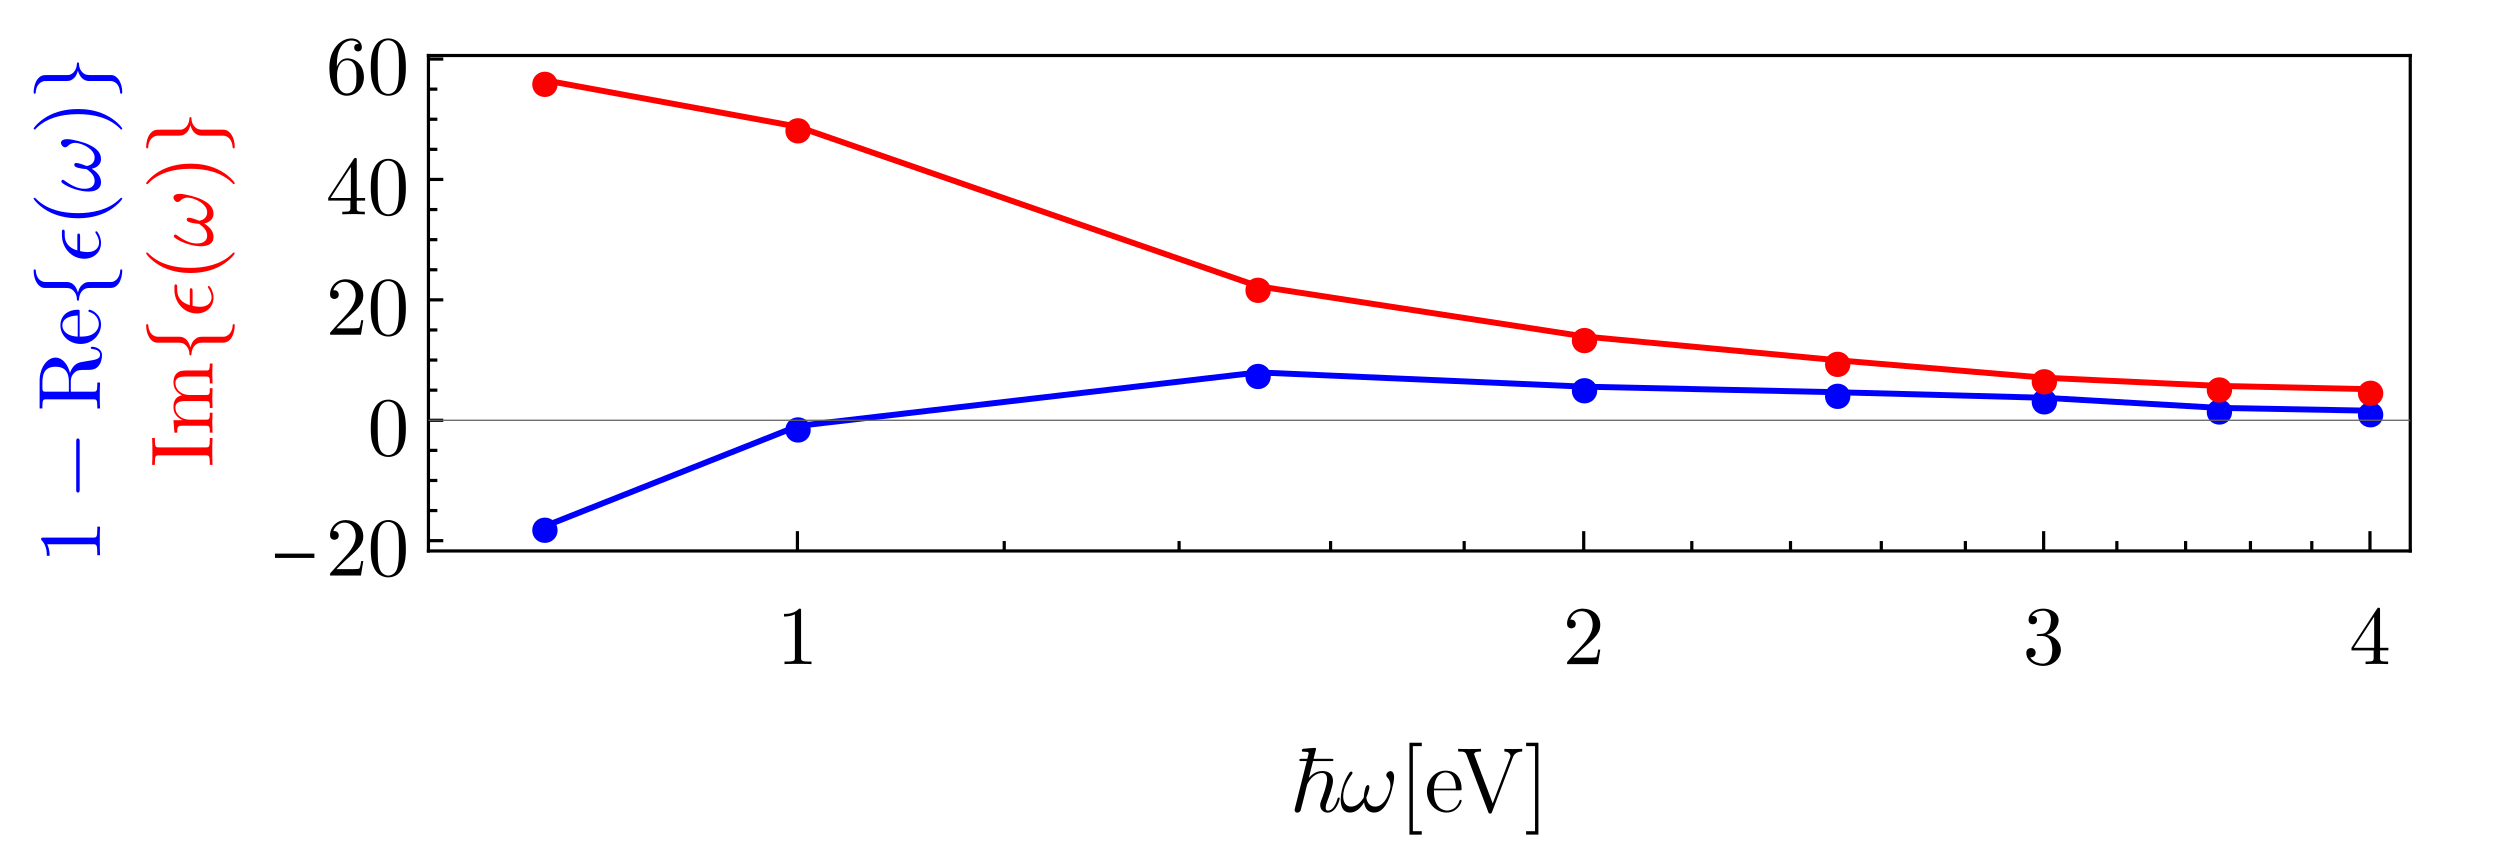 <?xml version="1.0" encoding="UTF-8" standalone="no"?>
<svg
   width="390pt"
   height="133pt"
   viewBox="0 0 390 133"
   version="1.1"
   id="svg83"
   sodipodi:docname="drudeBi.svg"
   inkscape:version="1.3.2 (091e20e, 2023-11-25, custom)"
   inkscape:export-filename="drudeBi.pdf"
   inkscape:export-xdpi="96"
   inkscape:export-ydpi="96"
   xmlns:inkscape="http://www.inkscape.org/namespaces/inkscape"
   xmlns:sodipodi="http://sodipodi.sourceforge.net/DTD/sodipodi-0.dtd"
   xmlns:xlink="http://www.w3.org/1999/xlink"
   xmlns="http://www.w3.org/2000/svg"
   xmlns:svg="http://www.w3.org/2000/svg"
   xmlns:ns3="http://www.iki.fi/pav/software/textext/">
  <sodipodi:namedview
     id="namedview83"
     pagecolor="#ffffff"
     bordercolor="#000000"
     borderopacity="0.25"
     inkscape:showpageshadow="2"
     inkscape:pageopacity="0.0"
     inkscape:pagecheckerboard="0"
     inkscape:deskcolor="#d1d1d1"
     inkscape:document-units="pt"
     inkscape:zoom="1.6416667"
     inkscape:cx="254.61929"
     inkscape:cy="79.492386"
     inkscape:window-width="1366"
     inkscape:window-height="705"
     inkscape:window-x="-8"
     inkscape:window-y="-8"
     inkscape:window-maximized="1"
     inkscape:current-layer="svg83" />
  <defs
     id="defs13">
    <g
       id="g11">
      <symbol
         overflow="visible"
         id="glyph0-0">
        <path
           style="stroke:none"
           d="m 0.625,0 v -8 h 3.75 V 0 Z M 1.25,-0.625 h 2.5 v -6.75 h -2.5 z m 0,0"
           id="path1" />
      </symbol>
      <symbol
         overflow="visible"
         id="glyph0-1">
        <path
           style="stroke:none"
           d="m 4.98,-2.832 c 0,0.281 -0.055,0.539 -0.156,0.777 C 4.719,-1.812 4.578,-1.605 4.402,-1.43 4.223,-1.25 4.016,-1.109 3.773,-1.012 3.531,-0.906 3.273,-0.855 3,-0.859 2.715,-0.855 2.449,-0.906 2.211,-1.008 1.969,-1.105 1.762,-1.242 1.586,-1.418 c -0.176,-0.176 -0.312,-0.383 -0.414,-0.625 -0.102,-0.238 -0.152,-0.5 -0.152,-0.789 0,-0.281 0.051,-0.543 0.152,-0.785 0.102,-0.238 0.238,-0.449 0.414,-0.625 0.176,-0.176 0.383,-0.312 0.625,-0.414 C 2.449,-4.754 2.715,-4.805 3,-4.809 c 0.273,0.004 0.531,0.055 0.773,0.152 0.242,0.105 0.449,0.246 0.629,0.422 0.176,0.184 0.316,0.395 0.422,0.629 0.102,0.242 0.156,0.5 0.156,0.773 z m 0,0"
           id="path2" />
      </symbol>
      <symbol
         overflow="visible"
         id="glyph1-0">
        <path
           style="stroke:none"
           d=""
           id="path3" />
      </symbol>
      <symbol
         overflow="visible"
         id="glyph1-1">
        <path
           style="stroke:none"
           d="M 5.445,0 V -0.402 H 5.031 C 4.645,-0.398 4.367,-0.418 4.195,-0.457 4.023,-0.496 3.914,-0.559 3.875,-0.652 3.828,-0.738 3.812,-0.863 3.82,-1.027 V -8.32 C 3.828,-8.469 3.816,-8.562 3.785,-8.605 3.754,-8.641 3.664,-8.656 3.523,-8.656 c -0.281,0.273 -0.574,0.469 -0.879,0.586 -0.312,0.121 -0.602,0.191 -0.867,0.215 -0.273,0.027 -0.48,0.039 -0.621,0.031 v 0.402 c 0.141,0.008 0.375,-0.008 0.695,-0.043 C 2.172,-7.5 2.508,-7.598 2.859,-7.762 v 6.734 C 2.867,-0.867 2.848,-0.746 2.805,-0.656 2.762,-0.562 2.656,-0.496 2.484,-0.461 2.312,-0.418 2.035,-0.398 1.652,-0.402 H 1.234 V 0 c 0.16,-0.012 0.371,-0.02 0.633,-0.027 0.262,-0.004 0.527,-0.008 0.797,-0.008 0.27,0 0.496,0 0.676,-0.004 0.18,0.004 0.402,0.004 0.676,0.004 0.266,0 0.531,0.004 0.797,0.008 C 5.07,-0.02 5.281,-0.012 5.445,0 Z m 0,0"
           id="path4" />
      </symbol>
      <symbol
         overflow="visible"
         id="glyph1-2">
        <path
           style="stroke:none"
           d="M 5.836,-2.262 H 5.512 C 5.477,-2.055 5.438,-1.836 5.395,-1.609 5.344,-1.379 5.289,-1.211 5.227,-1.105 5.188,-1.07 5.086,-1.047 4.93,-1.031 4.766,-1.016 4.598,-1.004 4.418,-1.004 4.238,-0.996 4.094,-0.996 3.992,-1 H 1.652 l 1.375,-1.34 c 0.672,-0.586 1.215,-1.086 1.629,-1.492 0.41,-0.406 0.711,-0.785 0.902,-1.141 0.184,-0.348 0.277,-0.734 0.277,-1.164 -0.016,-0.75 -0.277,-1.355 -0.785,-1.812 -0.508,-0.457 -1.164,-0.691 -1.969,-0.707 -0.492,0.012 -0.922,0.129 -1.285,0.352 -0.363,0.23 -0.645,0.52 -0.844,0.875 -0.199,0.359 -0.301,0.734 -0.301,1.125 0.004,0.238 0.062,0.41 0.168,0.512 C 0.926,-5.688 1.031,-5.625 1.145,-5.602 1.25,-5.578 1.316,-5.57 1.34,-5.578 1.461,-5.57 1.602,-5.617 1.758,-5.723 1.914,-5.82 2,-6 2.016,-6.266 2.016,-6.438 1.957,-6.594 1.84,-6.73 1.723,-6.859 1.551,-6.93 1.324,-6.941 1.273,-6.938 1.234,-6.938 1.215,-6.938 c -0.023,0 -0.043,0.004 -0.059,0.008 0.152,-0.422 0.391,-0.75 0.707,-0.98 0.312,-0.227 0.66,-0.34 1.047,-0.344 0.395,0.008 0.723,0.113 0.98,0.312 0.258,0.203 0.449,0.461 0.574,0.781 0.125,0.32 0.188,0.664 0.191,1.023 C 4.641,-5.605 4.5,-5.098 4.238,-4.609 3.973,-4.117 3.656,-3.668 3.289,-3.262 l -2.496,2.781 c -0.07,0.062 -0.109,0.121 -0.125,0.176 C 0.652,-0.25 0.645,-0.148 0.652,0 h 4.82 z m 0,0"
           id="path5" />
      </symbol>
      <symbol
         overflow="visible"
         id="glyph1-3">
        <path
           style="stroke:none"
           d="M 5.941,-2.223 C 5.934,-2.766 5.738,-3.258 5.359,-3.695 4.98,-4.129 4.449,-4.422 3.77,-4.574 4.309,-4.758 4.746,-5.055 5.078,-5.465 5.406,-5.875 5.578,-6.34 5.59,-6.863 5.566,-7.402 5.324,-7.836 4.863,-8.16 4.398,-8.48 3.844,-8.645 3.199,-8.656 2.527,-8.641 1.977,-8.473 1.555,-8.145 1.125,-7.812 0.906,-7.395 0.898,-6.891 c 0,0.219 0.062,0.387 0.188,0.5 0.121,0.117 0.281,0.176 0.477,0.176 C 1.762,-6.219 1.922,-6.281 2.043,-6.406 2.156,-6.523 2.215,-6.684 2.223,-6.879 2.199,-7.188 2.09,-7.375 1.895,-7.445 1.691,-7.512 1.535,-7.539 1.418,-7.527 1.637,-7.836 1.914,-8.051 2.258,-8.168 2.594,-8.285 2.891,-8.34 3.145,-8.332 3.43,-8.344 3.703,-8.246 3.969,-8.043 4.23,-7.836 4.375,-7.449 4.395,-6.879 4.398,-6.781 4.379,-6.582 4.336,-6.289 4.293,-5.992 4.191,-5.695 4.031,-5.395 3.828,-5.094 3.625,-4.906 3.426,-4.828 3.219,-4.75 3.035,-4.711 2.871,-4.719 2.809,-4.707 2.723,-4.699 2.613,-4.691 2.504,-4.68 2.422,-4.676 2.367,-4.68 2.312,-4.672 2.266,-4.66 2.23,-4.645 2.191,-4.625 2.172,-4.586 2.172,-4.523 c -0.004,0.07 0.02,0.113 0.074,0.125 0.047,0.016 0.129,0.02 0.238,0.016 h 0.57 c 0.527,0.012 0.918,0.215 1.172,0.602 0.25,0.395 0.375,0.914 0.375,1.559 -0.012,0.586 -0.094,1.031 -0.254,1.344 -0.164,0.312 -0.359,0.527 -0.582,0.641 -0.227,0.117 -0.438,0.172 -0.633,0.16 C 2.832,-0.066 2.488,-0.137 2.098,-0.281 1.707,-0.426 1.387,-0.688 1.145,-1.066 1.375,-1.035 1.574,-1.082 1.742,-1.215 1.906,-1.34 1.996,-1.531 2.004,-1.781 1.996,-2.016 1.918,-2.195 1.777,-2.32 c -0.145,-0.125 -0.312,-0.188 -0.504,-0.188 -0.172,-0.004 -0.332,0.051 -0.48,0.164 -0.156,0.113 -0.238,0.312 -0.246,0.59 0.016,0.605 0.277,1.094 0.781,1.465 0.496,0.375 1.109,0.563 1.844,0.574 0.531,-0.008 1.008,-0.125 1.422,-0.355 0.414,-0.23 0.738,-0.535 0.98,-0.914 0.234,-0.375 0.359,-0.785 0.367,-1.238 z m 0,0"
           id="path6" />
      </symbol>
      <symbol
         overflow="visible"
         id="glyph1-4">
        <path
           style="stroke:none"
           d="M 6.121,-2.145 V -2.547 H 4.82 v -5.914 c 0.004,-0.125 -0.004,-0.211 -0.023,-0.266 -0.023,-0.047 -0.086,-0.074 -0.184,-0.074 -0.059,0 -0.102,0.008 -0.133,0.02 -0.035,0.02 -0.078,0.066 -0.125,0.137 l -3.992,6.098 v 0.402 h 3.461 v 1.129 C 3.84,-0.781 3.793,-0.621 3.688,-0.531 3.578,-0.441 3.297,-0.398 2.836,-0.402 H 2.562 V 0 c 0.266,-0.016 0.559,-0.023 0.871,-0.031 0.309,0 0.602,-0.004 0.883,-0.008 C 4.594,-0.035 4.891,-0.031 5.203,-0.031 5.516,-0.023 5.809,-0.016 6.082,0 V -0.402 H 5.809 C 5.344,-0.398 5.059,-0.441 4.953,-0.531 4.844,-0.621 4.801,-0.781 4.82,-1.016 V -2.145 Z M 3.902,-2.547 H 0.73 l 3.172,-4.848 z m 0,0"
           id="path7" />
      </symbol>
      <symbol
         overflow="visible"
         id="glyph1-5">
        <path
           style="stroke:none"
           d="M 5.98,-4.16 C 5.984,-4.68 5.953,-5.195 5.887,-5.711 5.82,-6.223 5.68,-6.719 5.461,-7.203 c -0.32,-0.602 -0.695,-1 -1.125,-1.195 C 3.906,-8.586 3.543,-8.672 3.25,-8.656 2.844,-8.664 2.434,-8.559 2.023,-8.336 1.609,-8.109 1.266,-7.703 0.988,-7.113 0.781,-6.66 0.648,-6.184 0.59,-5.688 c -0.062,0.5 -0.09,1.008 -0.082,1.527 -0.012,0.496 0.02,1.02 0.094,1.562 0.066,0.547 0.23,1.07 0.492,1.57 0.289,0.52 0.637,0.867 1.039,1.051 C 2.535,0.207 2.902,0.293 3.238,0.285 3.602,0.297 3.992,0.203 4.414,-0.004 4.832,-0.211 5.195,-0.617 5.5,-1.223 c 0.199,-0.449 0.332,-0.922 0.395,-1.418 0.062,-0.496 0.09,-1.004 0.086,-1.52 z m -1.078,-0.156 c 0,0.488 -0.008,0.957 -0.02,1.402 C 4.867,-2.465 4.828,-2.035 4.758,-1.625 4.645,-1.012 4.438,-0.586 4.145,-0.348 3.844,-0.105 3.543,0.008 3.238,0 2.965,0.012 2.68,-0.094 2.379,-0.316 2.078,-0.543 1.859,-0.961 1.727,-1.574 1.656,-1.977 1.613,-2.434 1.602,-2.949 1.586,-3.457 1.582,-3.914 1.586,-4.316 c -0.004,-0.418 0,-0.832 0.012,-1.242 0.008,-0.41 0.039,-0.793 0.09,-1.148 0.09,-0.504 0.234,-0.875 0.438,-1.117 0.199,-0.234 0.406,-0.391 0.621,-0.461 0.207,-0.066 0.371,-0.094 0.492,-0.086 0.145,-0.004 0.32,0.031 0.531,0.109 0.203,0.078 0.402,0.227 0.59,0.445 0.184,0.219 0.32,0.543 0.414,0.965 0.059,0.375 0.094,0.785 0.109,1.234 0.012,0.449 0.02,0.883 0.02,1.301 z m 0,0"
           id="path8" />
      </symbol>
      <symbol
         overflow="visible"
         id="glyph1-6">
        <path
           style="stroke:none"
           d="M 5.941,-2.652 C 5.922,-3.492 5.668,-4.18 5.18,-4.719 4.691,-5.25 4.078,-5.527 3.34,-5.551 c -0.438,0.02 -0.789,0.156 -1.047,0.41 -0.262,0.262 -0.453,0.551 -0.578,0.875 v -0.312 C 1.727,-5.656 1.875,-6.469 2.156,-7.012 2.438,-7.551 2.754,-7.91 3.105,-8.09 3.457,-8.266 3.75,-8.348 3.992,-8.332 c 0.164,-0.008 0.359,0.023 0.582,0.094 0.219,0.07 0.406,0.215 0.559,0.426 -0.117,-0.008 -0.262,0.016 -0.43,0.074 -0.176,0.062 -0.27,0.234 -0.281,0.512 0.004,0.203 0.066,0.352 0.188,0.449 0.121,0.102 0.258,0.152 0.406,0.148 0.117,0.008 0.242,-0.035 0.379,-0.121 0.133,-0.086 0.207,-0.254 0.219,-0.504 0,-0.398 -0.141,-0.727 -0.418,-0.992 -0.281,-0.262 -0.691,-0.398 -1.23,-0.41 -0.566,0.008 -1.109,0.188 -1.625,0.543 -0.523,0.359 -0.949,0.875 -1.277,1.551 -0.336,0.676 -0.508,1.496 -0.516,2.453 0.008,1.152 0.152,2.047 0.434,2.684 0.277,0.645 0.625,1.09 1.039,1.344 C 2.43,0.172 2.844,0.293 3.262,0.285 4.004,0.266 4.633,-0.008 5.145,-0.539 5.652,-1.074 5.918,-1.777 5.941,-2.652 Z M 4.773,-2.664 c 0,0.316 -0.012,0.625 -0.031,0.93 C 4.719,-1.43 4.656,-1.156 4.551,-0.922 4.344,-0.543 4.117,-0.305 3.871,-0.207 3.625,-0.105 3.422,-0.062 3.266,-0.078 2.988,-0.082 2.762,-0.152 2.582,-0.285 2.398,-0.414 2.258,-0.555 2.164,-0.711 2.062,-0.859 2,-0.973 1.977,-1.051 1.898,-1.262 1.844,-1.5 1.812,-1.762 1.773,-2.02 1.754,-2.258 1.75,-2.48 1.742,-2.695 1.738,-2.848 1.742,-2.938 1.734,-3.281 1.785,-3.633 1.891,-3.988 1.992,-4.34 2.16,-4.637 2.395,-4.879 2.625,-5.117 2.938,-5.242 3.328,-5.254 c 0.117,-0.012 0.293,0.023 0.531,0.102 0.238,0.086 0.465,0.32 0.68,0.707 0.109,0.246 0.176,0.523 0.203,0.832 0.02,0.312 0.031,0.629 0.031,0.949 z m 0,0"
           id="path9" />
      </symbol>
      <symbol
         overflow="visible"
         id="glyph2-0">
        <path
           style="stroke:none"
           d="m 0.75,0 v -9.598 h 4.5 V 0 Z M 1.5,-0.75 h 3 v -8.098 h -3 z m 0,0"
           id="path10" />
      </symbol>
      <symbol
         overflow="visible"
         id="glyph2-1">
        <path
           style="stroke:none"
           d="M 6.938,-2.75 H 0.789 V -3.422 H 6.938 Z m 0,0"
           id="path11" />
      </symbol>
    </g>
    <clipPath
       id="clip1">
      <path
         d="M 64,53 H 358 V 86.16 H 64 Z m 0,0"
         id="path12" />
    </clipPath>
    <clipPath
       id="clip2">
      <path
         d="M 64,8.641 H 358 V 65 H 64 Z m 0,0"
         id="path13" />
    </clipPath>
    <g
       id="g241">
      <g
         id="g231">
        <path
           d="m 2.938,-6.375 c 0,-0.25 0,-0.266 -0.234,-0.266 C 2.078,-6 1.203,-6 0.891,-6 v 0.312 c 0.203,0 0.781,0 1.297,-0.266 v 5.172 c 0,0.359 -0.031,0.469 -0.922,0.469 h -0.312 V 0 c 0.344,-0.031 1.203,-0.031 1.609,-0.031 0.391,0 1.266,0 1.609,0.031 v -0.312 h -0.312 c -0.906,0 -0.922,-0.109 -0.922,-0.469 z m 0,0"
           id="path231" />
      </g>
      <g
         id="g232">
        <path
           d="M 2.234,-3.516 V -6.094 c 0,-0.234 0,-0.359 0.219,-0.391 C 2.547,-6.5 2.844,-6.5 3.047,-6.5 c 0.891,0 2,0.047 2,1.484 0,0.688 -0.234,1.5 -1.703,1.5 z m 2.109,0.125 C 5.297,-3.625 6.078,-4.234 6.078,-5.016 6.078,-5.969 4.938,-6.812 3.484,-6.812 H 0.344 V -6.5 h 0.25 c 0.766,0 0.781,0.109 0.781,0.469 v 5.25 c 0,0.359 -0.016,0.469 -0.781,0.469 h -0.25 V 0 c 0.359,-0.031 1.078,-0.031 1.453,-0.031 0.391,0 1.109,0 1.469,0.031 v -0.312 h -0.25 c -0.766,0 -0.781,-0.109 -0.781,-0.469 V -3.297 H 3.375 c 0.156,0 0.578,0 0.938,0.344 0.375,0.344 0.375,0.656 0.375,1.328 0,0.641 0,1.047 0.406,1.422 0.406,0.359 0.953,0.422 1.25,0.422 0.781,0 0.953,-0.812 0.953,-1.094 0,-0.062 0,-0.172 -0.125,-0.172 -0.109,0 -0.109,0.094 -0.125,0.156 C 6.984,-0.172 6.641,0 6.391,0 5.906,0 5.828,-0.516 5.688,-1.438 L 5.547,-2.234 C 5.375,-2.875 4.891,-3.203 4.344,-3.391 Z m 0,0"
           id="path232" />
      </g>
      <g
         id="g233">
        <path
           d="M 1.109,-2.516 C 1.172,-4 2.016,-4.25 2.359,-4.25 c 1.016,0 1.125,1.344 1.125,1.734 z m 0,0.219 h 2.781 c 0.219,0 0.25,0 0.25,-0.219 0,-0.984 -0.547,-1.953 -1.781,-1.953 -1.156,0 -2.078,1.031 -2.078,2.281 0,1.328 1.047,2.297 2.188,2.297 C 3.688,0.109 4.141,-1 4.141,-1.188 4.141,-1.281 4.062,-1.312 4,-1.312 c -0.078,0 -0.109,0.062 -0.125,0.141 -0.344,1.031 -1.25,1.031 -1.344,1.031 -0.5,0 -0.891,-0.297 -1.125,-0.672 -0.297,-0.469 -0.297,-1.125 -0.297,-1.484 z m 0,0"
           id="path233" />
      </g>
      <g
         id="g234">
        <path
           d="m 3.297,2.391 c 0,-0.031 0,-0.047 -0.172,-0.219 C 1.891,0.922 1.562,-0.969 1.562,-2.5 c 0,-1.734 0.375,-3.469 1.609,-4.703 0.125,-0.125 0.125,-0.141 0.125,-0.172 0,-0.078 -0.031,-0.109 -0.094,-0.109 -0.109,0 -1,0.688 -1.594,1.953 -0.5,1.094 -0.625,2.203 -0.625,3.031 0,0.781 0.109,1.984 0.656,3.125 C 2.25,1.844 3.094,2.5 3.203,2.5 c 0.062,0 0.094,-0.031 0.094,-0.109 z m 0,0"
           id="path234" />
      </g>
      <g
         id="g235">
        <path
           d="m 2.875,-2.5 c 0,-0.766 -0.109,-1.969 -0.656,-3.109 -0.594,-1.219 -1.453,-1.875 -1.547,-1.875 -0.062,0 -0.109,0.047 -0.109,0.109 0,0.031 0,0.047 0.188,0.234 0.984,0.984 1.547,2.562 1.547,4.641 0,1.719 -0.359,3.469 -1.594,4.719 C 0.562,2.344 0.562,2.359 0.562,2.391 0.562,2.453 0.609,2.5 0.672,2.5 0.766,2.5 1.672,1.812 2.25,0.547 2.766,-0.547 2.875,-1.656 2.875,-2.5 Z m 0,0"
           id="path235" />
      </g>
      <g
         id="g236">
        <path
           d="m 6.562,-2.297 c 0.172,0 0.359,0 0.359,-0.203 0,-0.188 -0.188,-0.188 -0.359,-0.188 H 1.172 c -0.172,0 -0.344,0 -0.344,0.188 0,0.203 0.172,0.203 0.344,0.203 z m 0,0"
           id="path236" />
      </g>
      <g
         id="g237">
        <path
           d="m 2.828,-6.156 c 0,-0.391 0.25,-1.031 1.344,-1.094 C 4.219,-7.266 4.25,-7.312 4.25,-7.359 c 0,-0.125 -0.078,-0.125 -0.188,-0.125 -0.984,0 -1.906,0.516 -1.906,1.25 v 2.281 c 0,0.391 0,0.703 -0.406,1.031 -0.344,0.297 -0.719,0.312 -0.938,0.312 C 0.75,-2.594 0.719,-2.547 0.719,-2.5 c 0,0.109 0.062,0.109 0.156,0.125 0.656,0.031 1.141,0.391 1.25,0.875 0.031,0.109 0.031,0.141 0.031,0.5 v 1.969 c 0,0.422 0,0.734 0.469,1.109 C 3.016,2.375 3.672,2.5 4.062,2.5 4.172,2.5 4.25,2.5 4.25,2.375 4.25,2.281 4.203,2.281 4.094,2.266 3.469,2.234 2.984,1.906 2.844,1.406 2.828,1.312 2.828,1.297 2.828,0.938 v -2.094 c 0,-0.453 -0.094,-0.625 -0.406,-0.953 C 2.219,-2.312 1.922,-2.406 1.641,-2.5 c 0.828,-0.219 1.188,-0.688 1.188,-1.266 z m 0,0"
           id="path237" />
      </g>
      <g
         id="g238">
        <path
           d="m 2.156,1.172 c 0,0.391 -0.266,1.031 -1.344,1.094 C 0.75,2.281 0.719,2.328 0.719,2.375 0.719,2.5 0.828,2.5 0.922,2.5 1.891,2.5 2.812,2 2.828,1.25 v -2.281 c 0,-0.391 0,-0.703 0.391,-1.031 C 3.562,-2.359 3.953,-2.375 4.172,-2.375 4.219,-2.391 4.25,-2.438 4.25,-2.5 4.25,-2.594 4.203,-2.594 4.094,-2.609 3.438,-2.641 2.953,-3 2.844,-3.484 2.828,-3.594 2.828,-3.625 2.828,-3.984 v -1.969 c 0,-0.422 0,-0.734 -0.484,-1.109 C 1.938,-7.375 1.25,-7.484 0.922,-7.484 c -0.094,0 -0.203,0 -0.203,0.125 0,0.094 0.062,0.094 0.156,0.109 0.625,0.031 1.125,0.359 1.25,0.859 0.031,0.094 0.031,0.109 0.031,0.469 v 2.094 c 0,0.453 0.078,0.625 0.391,0.953 0.219,0.203 0.5,0.297 0.781,0.375 -0.812,0.234 -1.172,0.703 -1.172,1.281 z m 0,0"
           id="path238" />
      </g>
      <g
         id="g239">
        <path
           d="m 2.969,-2.25 c 0.156,0 0.344,0 0.344,-0.172 C 3.312,-2.562 3.188,-2.562 3.016,-2.562 H 1.406 c 0.234,-0.844 0.797,-1.422 1.703,-1.422 h 0.312 c 0.172,0 0.328,0 0.328,-0.172 0,-0.141 -0.125,-0.141 -0.297,-0.141 H 3.094 c -1.297,0 -2.625,1 -2.625,2.516 0,1.109 0.75,1.891 1.797,1.891 0.656,0 1.297,-0.406 1.297,-0.516 0,-0.016 0,-0.125 -0.094,-0.125 -0.016,0 -0.047,0 -0.125,0.047 -0.312,0.203 -0.688,0.375 -1.047,0.375 -0.578,0 -1.078,-0.422 -1.078,-1.297 0,-0.344 0.078,-0.734 0.109,-0.844 z m 0,0"
           id="path239" />
      </g>
      <g
         id="g240">
        <path
           d="m 6.031,-3.703 c 0,-0.453 -0.172,-0.703 -0.406,-0.703 -0.25,0 -0.516,0.234 -0.516,0.469 0,0.094 0.047,0.203 0.141,0.297 0.172,0.156 0.359,0.422 0.359,0.844 0,0.391 -0.203,0.969 -0.5,1.422 C 4.812,-0.953 4.438,-0.609 3.969,-0.609 3.406,-0.609 3.094,-0.969 3,-1.5 c 0.109,-0.266 0.344,-0.906 0.344,-1.188 0,-0.109 -0.047,-0.219 -0.188,-0.219 -0.078,0 -0.188,0.031 -0.266,0.172 C 2.781,-2.531 2.656,-1.891 2.656,-1.531 2.328,-1.062 1.938,-0.609 1.312,-0.609 c -0.672,0 -0.875,-0.594 -0.875,-1.141 0,-1.25 1.016,-2.297 1.016,-2.422 0,-0.109 -0.078,-0.188 -0.188,-0.188 -0.125,0 -0.203,0.125 -0.266,0.219 -0.5,0.734 -0.875,1.922 -0.875,2.828 0,0.688 0.219,1.422 1.047,1.422 0.703,0 1.172,-0.5 1.531,-1.047 0.094,0.578 0.484,1.047 1.094,1.047 0.781,0 1.25,-0.609 1.609,-1.359 0.25,-0.484 0.625,-1.844 0.625,-2.453 z m 0,0"
           id="path240" />
      </g>
    </g>
    <g
       id="g250">
      <g
         id="g242">
        <path
           d="M 2.25,-6.031 C 2.25,-6.391 2.266,-6.5 3.062,-6.5 h 0.25 v -0.312 c -0.344,0.031 -1.125,0.031 -1.516,0.031 -0.375,0 -1.172,0 -1.516,-0.031 V -6.5 h 0.25 c 0.797,0 0.828,0.109 0.828,0.469 v 5.25 c 0,0.359 -0.031,0.469 -0.828,0.469 h -0.25 V 0 c 0.344,-0.031 1.141,-0.031 1.516,-0.031 0.391,0 1.172,0 1.516,0.031 v -0.312 h -0.25 C 2.266,-0.312 2.25,-0.422 2.25,-0.781 Z m 0,0"
           id="path241" />
      </g>
      <g
         id="g243">
        <path
           d="M 1.094,-3.422 V -0.75 c 0,0.438 -0.109,0.438 -0.781,0.438 V 0 c 0.359,-0.016 0.859,-0.031 1.141,-0.031 0.25,0 0.766,0.016 1.109,0.031 v -0.312 c -0.672,0 -0.781,0 -0.781,-0.438 V -2.594 C 1.781,-3.625 2.5,-4.188 3.125,-4.188 c 0.641,0 0.75,0.531 0.75,1.109 V -0.75 c 0,0.438 -0.109,0.438 -0.781,0.438 V 0 c 0.344,-0.016 0.859,-0.031 1.125,-0.031 0.25,0 0.781,0.016 1.109,0.031 v -0.312 c -0.656,0 -0.766,0 -0.766,-0.438 v -1.844 c 0,-1.031 0.703,-1.594 1.344,-1.594 0.625,0 0.734,0.531 0.734,1.109 V -0.75 c 0,0.438 -0.109,0.438 -0.781,0.438 V 0 c 0.344,-0.016 0.859,-0.031 1.125,-0.031 0.266,0 0.781,0.016 1.125,0.031 v -0.312 c -0.516,0 -0.766,0 -0.781,-0.297 v -1.906 c 0,-0.859 0,-1.156 -0.312,-1.516 -0.141,-0.172 -0.469,-0.375 -1.047,-0.375 -0.828,0 -1.281,0.594 -1.438,0.984 C 4.391,-4.297 3.656,-4.406 3.203,-4.406 2.469,-4.406 2,-3.984 1.719,-3.359 V -4.406 L 0.312,-4.297 v 0.312 c 0.703,0 0.781,0.062 0.781,0.562 z m 0,0"
           id="path242" />
      </g>
      <g
         id="g244">
        <path
           d="m 3.297,2.391 c 0,-0.031 0,-0.047 -0.172,-0.219 C 1.891,0.922 1.562,-0.969 1.562,-2.5 c 0,-1.734 0.375,-3.469 1.609,-4.703 0.125,-0.125 0.125,-0.141 0.125,-0.172 0,-0.078 -0.031,-0.109 -0.094,-0.109 -0.109,0 -1,0.688 -1.594,1.953 -0.5,1.094 -0.625,2.203 -0.625,3.031 0,0.781 0.109,1.984 0.656,3.125 C 2.25,1.844 3.094,2.5 3.203,2.5 c 0.062,0 0.094,-0.031 0.094,-0.109 z m 0,0"
           id="path243" />
      </g>
      <g
         id="g245">
        <path
           d="m 2.875,-2.5 c 0,-0.766 -0.109,-1.969 -0.656,-3.109 -0.594,-1.219 -1.453,-1.875 -1.547,-1.875 -0.062,0 -0.109,0.047 -0.109,0.109 0,0.031 0,0.047 0.188,0.234 0.984,0.984 1.547,2.562 1.547,4.641 0,1.719 -0.359,3.469 -1.594,4.719 C 0.562,2.344 0.562,2.359 0.562,2.391 0.562,2.453 0.609,2.5 0.672,2.5 0.766,2.5 1.672,1.812 2.25,0.547 2.766,-0.547 2.875,-1.656 2.875,-2.5 Z m 0,0"
           id="path244" />
      </g>
      <g
         id="g246">
        <path
           d="m 2.828,-6.156 c 0,-0.391 0.25,-1.031 1.344,-1.094 C 4.219,-7.266 4.25,-7.312 4.25,-7.359 c 0,-0.125 -0.078,-0.125 -0.188,-0.125 -0.984,0 -1.906,0.516 -1.906,1.25 v 2.281 c 0,0.391 0,0.703 -0.406,1.031 -0.344,0.297 -0.719,0.312 -0.938,0.312 C 0.75,-2.594 0.719,-2.547 0.719,-2.5 c 0,0.109 0.062,0.109 0.156,0.125 0.656,0.031 1.141,0.391 1.25,0.875 0.031,0.109 0.031,0.141 0.031,0.5 v 1.969 c 0,0.422 0,0.734 0.469,1.109 C 3.016,2.375 3.672,2.5 4.062,2.5 4.172,2.5 4.25,2.5 4.25,2.375 4.25,2.281 4.203,2.281 4.094,2.266 3.469,2.234 2.984,1.906 2.844,1.406 2.828,1.312 2.828,1.297 2.828,0.938 v -2.094 c 0,-0.453 -0.094,-0.625 -0.406,-0.953 C 2.219,-2.312 1.922,-2.406 1.641,-2.5 c 0.828,-0.219 1.188,-0.688 1.188,-1.266 z m 0,0"
           id="path245" />
      </g>
      <g
         id="g247">
        <path
           d="m 2.156,1.172 c 0,0.391 -0.266,1.031 -1.344,1.094 C 0.75,2.281 0.719,2.328 0.719,2.375 0.719,2.5 0.828,2.5 0.922,2.5 1.891,2.5 2.812,2 2.828,1.25 v -2.281 c 0,-0.391 0,-0.703 0.391,-1.031 C 3.562,-2.359 3.953,-2.375 4.172,-2.375 4.219,-2.391 4.25,-2.438 4.25,-2.5 4.25,-2.594 4.203,-2.594 4.094,-2.609 3.438,-2.641 2.953,-3 2.844,-3.484 2.828,-3.594 2.828,-3.625 2.828,-3.984 v -1.969 c 0,-0.422 0,-0.734 -0.484,-1.109 C 1.938,-7.375 1.25,-7.484 0.922,-7.484 c -0.094,0 -0.203,0 -0.203,0.125 0,0.094 0.062,0.094 0.156,0.109 0.625,0.031 1.125,0.359 1.25,0.859 0.031,0.094 0.031,0.109 0.031,0.469 v 2.094 c 0,0.453 0.078,0.625 0.391,0.953 0.219,0.203 0.5,0.297 0.781,0.375 -0.812,0.234 -1.172,0.703 -1.172,1.281 z m 0,0"
           id="path246" />
      </g>
      <g
         id="g248">
        <path
           d="m 2.969,-2.25 c 0.156,0 0.344,0 0.344,-0.172 C 3.312,-2.562 3.188,-2.562 3.016,-2.562 H 1.406 c 0.234,-0.844 0.797,-1.422 1.703,-1.422 h 0.312 c 0.172,0 0.328,0 0.328,-0.172 0,-0.141 -0.125,-0.141 -0.297,-0.141 H 3.094 c -1.297,0 -2.625,1 -2.625,2.516 0,1.109 0.75,1.891 1.797,1.891 0.656,0 1.297,-0.406 1.297,-0.516 0,-0.016 0,-0.125 -0.094,-0.125 -0.016,0 -0.047,0 -0.125,0.047 -0.312,0.203 -0.688,0.375 -1.047,0.375 -0.578,0 -1.078,-0.422 -1.078,-1.297 0,-0.344 0.078,-0.734 0.109,-0.844 z m 0,0"
           id="path247" />
      </g>
      <g
         id="g249">
        <path
           d="m 6.031,-3.703 c 0,-0.453 -0.172,-0.703 -0.406,-0.703 -0.25,0 -0.516,0.234 -0.516,0.469 0,0.094 0.047,0.203 0.141,0.297 0.172,0.156 0.359,0.422 0.359,0.844 0,0.391 -0.203,0.969 -0.5,1.422 C 4.812,-0.953 4.438,-0.609 3.969,-0.609 3.406,-0.609 3.094,-0.969 3,-1.5 c 0.109,-0.266 0.344,-0.906 0.344,-1.188 0,-0.109 -0.047,-0.219 -0.188,-0.219 -0.078,0 -0.188,0.031 -0.266,0.172 C 2.781,-2.531 2.656,-1.891 2.656,-1.531 2.328,-1.062 1.938,-0.609 1.312,-0.609 c -0.672,0 -0.875,-0.594 -0.875,-1.141 0,-1.25 1.016,-2.297 1.016,-2.422 0,-0.109 -0.078,-0.188 -0.188,-0.188 -0.125,0 -0.203,0.125 -0.266,0.219 -0.5,0.734 -0.875,1.922 -0.875,2.828 0,0.688 0.219,1.422 1.047,1.422 0.703,0 1.172,-0.5 1.531,-1.047 0.094,0.578 0.484,1.047 1.094,1.047 0.781,0 1.25,-0.609 1.609,-1.359 0.25,-0.484 0.625,-1.844 0.625,-2.453 z m 0,0"
           id="path248" />
      </g>
    </g>
  </defs>
  <g
     clip-path="url(#clip1)"
     clip-rule="nonzero"
     id="g14"
     transform="translate(16.5)">
    <path
       style="fill:none;stroke:#0000fd;stroke-width:0.927;stroke-linecap:square;stroke-linejoin:miter;stroke-miterlimit:3.25;stroke-opacity:1"
       d="m 68.508,82.086 39.488,-15.645 71.766,-8.344 50.922,2.227 39.496,0.867 32.242,0.863 27.309,1.582 23.586,0.434"
       id="path14" />
  </g>
  <g
     clip-path="url(#clip2)"
     clip-rule="nonzero"
     id="g15"
     transform="translate(16.5)">
    <path
       style="fill:none;stroke:#fd0000;stroke-width:0.927;stroke-linecap:square;stroke-linejoin:miter;stroke-miterlimit:3.25;stroke-opacity:1"
       d="m 68.508,12.523 39.488,7.254 71.766,24.879 50.922,7.84 39.496,3.711 32.242,2.719 27.309,1.281 23.586,0.508"
       id="path15" />
  </g>
  <g
     style="fill:#0000fd;fill-opacity:1"
     id="g16"
     transform="translate(16.5)">
    <use
       xlink:href="#glyph0-1"
       x="65.508"
       y="85.552"
       id="use15" />
  </g>
  <g
     style="fill:#0000fd;fill-opacity:1"
     id="g17"
     transform="translate(16.5)">
    <use
       xlink:href="#glyph0-1"
       x="104.996"
       y="69.906"
       id="use16" />
  </g>
  <g
     style="fill:#0000fd;fill-opacity:1"
     id="g18"
     transform="translate(16.5)">
    <use
       xlink:href="#glyph0-1"
       x="176.762"
       y="61.564"
       id="use17" />
  </g>
  <g
     style="fill:#0000fd;fill-opacity:1"
     id="g19"
     transform="translate(16.5)">
    <use
       xlink:href="#glyph0-1"
       x="227.685"
       y="63.792"
       id="use18" />
  </g>
  <g
     style="fill:#0000fd;fill-opacity:1"
     id="g20"
     transform="translate(16.5)">
    <use
       xlink:href="#glyph0-1"
       x="267.18"
       y="64.66"
       id="use19" />
  </g>
  <g
     style="fill:#0000fd;fill-opacity:1"
     id="g21"
     transform="translate(16.5)">
    <use
       xlink:href="#glyph0-1"
       x="299.422"
       y="65.523"
       id="use20" />
  </g>
  <g
     style="fill:#0000fd;fill-opacity:1"
     id="g22"
     transform="translate(16.5)">
    <use
       xlink:href="#glyph0-1"
       x="326.729"
       y="67.104"
       id="use21" />
  </g>
  <g
     style="fill:#0000fd;fill-opacity:1"
     id="g23"
     transform="translate(16.5)">
    <use
       xlink:href="#glyph0-1"
       x="350.316"
       y="67.536"
       id="use22" />
  </g>
  <g
     style="fill:#fd0000;fill-opacity:1"
     id="g24"
     transform="translate(16.5)">
    <use
       xlink:href="#glyph0-1"
       x="65.508"
       y="15.99"
       id="use23" />
  </g>
  <g
     style="fill:#fd0000;fill-opacity:1"
     id="g25"
     transform="translate(16.5)">
    <use
       xlink:href="#glyph0-1"
       x="104.996"
       y="23.244"
       id="use24" />
  </g>
  <g
     style="fill:#fd0000;fill-opacity:1"
     id="g26"
     transform="translate(16.5)">
    <use
       xlink:href="#glyph0-1"
       x="176.762"
       y="48.123"
       id="use25" />
  </g>
  <g
     style="fill:#fd0000;fill-opacity:1"
     id="g27"
     transform="translate(16.5)">
    <use
       xlink:href="#glyph0-1"
       x="227.685"
       y="55.961"
       id="use26" />
  </g>
  <g
     style="fill:#fd0000;fill-opacity:1"
     id="g28"
     transform="translate(16.5)">
    <use
       xlink:href="#glyph0-1"
       x="267.18"
       y="59.674"
       id="use27" />
  </g>
  <g
     style="fill:#fd0000;fill-opacity:1"
     id="g29"
     transform="translate(16.5)">
    <use
       xlink:href="#glyph0-1"
       x="299.422"
       y="62.393"
       id="use28" />
  </g>
  <g
     style="fill:#fd0000;fill-opacity:1"
     id="g30"
     transform="translate(16.5)">
    <use
       xlink:href="#glyph0-1"
       x="326.729"
       y="63.673"
       id="use29" />
  </g>
  <g
     style="fill:#fd0000;fill-opacity:1"
     id="g31"
     transform="translate(16.5)">
    <use
       xlink:href="#glyph0-1"
       x="350.316"
       y="64.184"
       id="use30" />
  </g>
  <path
     style="fill:none;stroke:#000000;stroke-width:0.5;stroke-linecap:square;stroke-linejoin:miter;stroke-miterlimit:3.25;stroke-opacity:1"
     d="M 376,85.949 H 66.836"
     id="path31" />
  <path
     style="fill:none;stroke:#000000;stroke-width:0.5;stroke-linecap:square;stroke-linejoin:miter;stroke-miterlimit:3.25;stroke-opacity:1"
     d="M 66.836,85.949 V 8.66"
     id="path32" />
  <path
     style="fill:none;stroke:#000000;stroke-width:0.5;stroke-linecap:square;stroke-linejoin:miter;stroke-miterlimit:3.25;stroke-opacity:1"
     d="M 66.836,8.66 H 376"
     id="path33" />
  <path
     style="fill:none;stroke:#000000;stroke-width:0.5;stroke-linecap:square;stroke-linejoin:miter;stroke-miterlimit:3.25;stroke-opacity:1"
     d="M 376,8.66 V 85.949"
     id="path34" />
  <path
     style="fill:none;stroke:#000000;stroke-width:0.5;stroke-linecap:butt;stroke-linejoin:miter;stroke-miterlimit:3.25;stroke-opacity:1"
     d="M 124.398,85.949 V 82.859"
     id="path35" />
  <g
     style="fill:#000000;fill-opacity:1"
     id="g35"
     transform="translate(16.5)">
    <use
       xlink:href="#glyph1-1"
       x="104.647"
       y="103.601"
       id="use35" />
  </g>
  <path
     style="fill:none;stroke:#000000;stroke-width:0.5;stroke-linecap:butt;stroke-linejoin:miter;stroke-miterlimit:3.25;stroke-opacity:1"
     d="M 247.059,85.949 V 82.859"
     id="path36" />
  <g
     style="fill:#000000;fill-opacity:1"
     id="g36"
     transform="translate(16.5)">
    <use
       xlink:href="#glyph1-2"
       x="227.307"
       y="103.601"
       id="use36" />
  </g>
  <path
     style="fill:none;stroke:#000000;stroke-width:0.5;stroke-linecap:butt;stroke-linejoin:miter;stroke-miterlimit:3.25;stroke-opacity:1"
     d="M 318.809,85.949 V 82.859"
     id="path37" />
  <g
     style="fill:#000000;fill-opacity:1"
     id="g37"
     transform="translate(16.5)">
    <use
       xlink:href="#glyph1-3"
       x="299.058"
       y="103.601"
       id="use37" />
  </g>
  <path
     style="fill:none;stroke:#000000;stroke-width:0.5;stroke-linecap:butt;stroke-linejoin:miter;stroke-miterlimit:3.25;stroke-opacity:1"
     d="M 369.715,85.949 V 82.859"
     id="path38" />
  <g
     style="fill:#000000;fill-opacity:1"
     id="g38"
     transform="translate(16.5)">
    <use
       xlink:href="#glyph1-4"
       x="349.967"
       y="103.601"
       id="use38" />
  </g>
  <path
     style="fill:none;stroke:#000000;stroke-width:0.5;stroke-linecap:butt;stroke-linejoin:miter;stroke-miterlimit:3.25;stroke-opacity:1"
     d="M 156.66,85.949 V 84.402"
     id="path39" />
  <path
     style="fill:none;stroke:#000000;stroke-width:0.5;stroke-linecap:butt;stroke-linejoin:miter;stroke-miterlimit:3.25;stroke-opacity:1"
     d="M 183.938,85.949 V 84.402"
     id="path40" />
  <path
     style="fill:none;stroke:#000000;stroke-width:0.5;stroke-linecap:butt;stroke-linejoin:miter;stroke-miterlimit:3.25;stroke-opacity:1"
     d="M 207.57,85.949 V 84.402"
     id="path41" />
  <path
     style="fill:none;stroke:#000000;stroke-width:0.5;stroke-linecap:butt;stroke-linejoin:miter;stroke-miterlimit:3.25;stroke-opacity:1"
     d="M 228.41,85.949 V 84.402"
     id="path42" />
  <path
     style="fill:none;stroke:#000000;stroke-width:0.5;stroke-linecap:butt;stroke-linejoin:miter;stroke-miterlimit:3.25;stroke-opacity:1"
     d="M 263.922,85.949 V 84.402"
     id="path43" />
  <path
     style="fill:none;stroke:#000000;stroke-width:0.5;stroke-linecap:butt;stroke-linejoin:miter;stroke-miterlimit:3.25;stroke-opacity:1"
     d="M 279.32,85.949 V 84.402"
     id="path44" />
  <path
     style="fill:none;stroke:#000000;stroke-width:0.5;stroke-linecap:butt;stroke-linejoin:miter;stroke-miterlimit:3.25;stroke-opacity:1"
     d="M 293.484,85.949 V 84.402"
     id="path45" />
  <path
     style="fill:none;stroke:#000000;stroke-width:0.5;stroke-linecap:butt;stroke-linejoin:miter;stroke-miterlimit:3.25;stroke-opacity:1"
     d="M 306.598,85.949 V 84.402"
     id="path46" />
  <path
     style="fill:none;stroke:#000000;stroke-width:0.5;stroke-linecap:butt;stroke-linejoin:miter;stroke-miterlimit:3.25;stroke-opacity:1"
     d="M 330.23,85.949 V 84.402"
     id="path47" />
  <path
     style="fill:none;stroke:#000000;stroke-width:0.5;stroke-linecap:butt;stroke-linejoin:miter;stroke-miterlimit:3.25;stroke-opacity:1"
     d="M 340.957,85.949 V 84.402"
     id="path48" />
  <path
     style="fill:none;stroke:#000000;stroke-width:0.5;stroke-linecap:butt;stroke-linejoin:miter;stroke-miterlimit:3.25;stroke-opacity:1"
     d="M 351.07,85.949 V 84.402"
     id="path49" />
  <path
     style="fill:none;stroke:#000000;stroke-width:0.5;stroke-linecap:butt;stroke-linejoin:miter;stroke-miterlimit:3.25;stroke-opacity:1"
     d="M 360.641,85.949 V 84.402"
     id="path50" />
  <path
     style="fill:none;stroke:#000000;stroke-width:0.5;stroke-linecap:butt;stroke-linejoin:miter;stroke-miterlimit:3.25;stroke-opacity:1"
     d="m 66.836,84.344 h 2.316"
     id="path51" />
  <g
     style="fill:#000000;fill-opacity:1"
     id="g51"
     transform="translate(16.5)">
    <use
       xlink:href="#glyph2-1"
       x="25.606"
       y="89.785"
       id="use51" />
  </g>
  <g
     style="fill:#000000;fill-opacity:1"
     id="g53"
     transform="translate(16.5)">
    <use
       xlink:href="#glyph1-2"
       x="34.335"
       y="89.785"
       id="use52" />
    <use
       xlink:href="#glyph1-5"
       x="40.835"
       y="89.785"
       id="use53" />
  </g>
  <path
     style="fill:none;stroke:#000000;stroke-width:0.5;stroke-linecap:butt;stroke-linejoin:miter;stroke-miterlimit:3.25;stroke-opacity:1"
     d="m 66.836,79.648 h 1.391"
     id="path53" />
  <path
     style="fill:none;stroke:#000000;stroke-width:0.5;stroke-linecap:butt;stroke-linejoin:miter;stroke-miterlimit:3.25;stroke-opacity:1"
     d="m 66.836,74.953 h 1.391"
     id="path54" />
  <path
     style="fill:none;stroke:#000000;stroke-width:0.5;stroke-linecap:butt;stroke-linejoin:miter;stroke-miterlimit:3.25;stroke-opacity:1"
     d="m 66.836,70.258 h 1.391"
     id="path55" />
  <path
     style="fill:none;stroke:#000000;stroke-width:0.5;stroke-linecap:butt;stroke-linejoin:miter;stroke-miterlimit:3.25;stroke-opacity:1"
     d="m 66.836,65.562 h 2.316"
     id="path56" />
  <g
     style="fill:#000000;fill-opacity:1"
     id="g56"
     transform="translate(16.5)">
    <use
       xlink:href="#glyph1-5"
       x="40.835"
       y="71.001"
       id="use56" />
  </g>
  <path
     style="fill:none;stroke:#000000;stroke-width:0.5;stroke-linecap:butt;stroke-linejoin:miter;stroke-miterlimit:3.25;stroke-opacity:1"
     d="m 66.836,60.863 h 1.391"
     id="path57" />
  <path
     style="fill:none;stroke:#000000;stroke-width:0.5;stroke-linecap:butt;stroke-linejoin:miter;stroke-miterlimit:3.25;stroke-opacity:1"
     d="m 66.836,56.168 h 1.391"
     id="path58" />
  <path
     style="fill:none;stroke:#000000;stroke-width:0.5;stroke-linecap:butt;stroke-linejoin:miter;stroke-miterlimit:3.25;stroke-opacity:1"
     d="m 66.836,51.473 h 1.391"
     id="path59" />
  <path
     style="fill:none;stroke:#000000;stroke-width:0.5;stroke-linecap:butt;stroke-linejoin:miter;stroke-miterlimit:3.25;stroke-opacity:1"
     d="m 66.836,46.777 h 2.316"
     id="path60" />
  <g
     style="fill:#000000;fill-opacity:1"
     id="g61"
     transform="translate(16.5)">
    <use
       xlink:href="#glyph1-2"
       x="34.335"
       y="52.218"
       id="use60" />
    <use
       xlink:href="#glyph1-5"
       x="40.835"
       y="52.218"
       id="use61" />
  </g>
  <path
     style="fill:none;stroke:#000000;stroke-width:0.5;stroke-linecap:butt;stroke-linejoin:miter;stroke-miterlimit:3.25;stroke-opacity:1"
     d="m 66.836,42.082 h 1.391"
     id="path61" />
  <path
     style="fill:none;stroke:#000000;stroke-width:0.5;stroke-linecap:butt;stroke-linejoin:miter;stroke-miterlimit:3.25;stroke-opacity:1"
     d="m 66.836,37.387 h 1.391"
     id="path62" />
  <path
     style="fill:none;stroke:#000000;stroke-width:0.5;stroke-linecap:butt;stroke-linejoin:miter;stroke-miterlimit:3.25;stroke-opacity:1"
     d="m 66.836,32.691 h 1.391"
     id="path63" />
  <path
     style="fill:none;stroke:#000000;stroke-width:0.5;stroke-linecap:butt;stroke-linejoin:miter;stroke-miterlimit:3.25;stroke-opacity:1"
     d="m 66.836,27.992 h 2.316"
     id="path64" />
  <g
     style="fill:#000000;fill-opacity:1"
     id="g65"
     transform="translate(16.5)">
    <use
       xlink:href="#glyph1-4"
       x="34.335"
       y="33.434"
       id="use64" />
    <use
       xlink:href="#glyph1-5"
       x="40.835"
       y="33.434"
       id="use65" />
  </g>
  <path
     style="fill:none;stroke:#000000;stroke-width:0.5;stroke-linecap:butt;stroke-linejoin:miter;stroke-miterlimit:3.25;stroke-opacity:1"
     d="m 66.836,23.297 h 1.391"
     id="path65" />
  <path
     style="fill:none;stroke:#000000;stroke-width:0.5;stroke-linecap:butt;stroke-linejoin:miter;stroke-miterlimit:3.25;stroke-opacity:1"
     d="m 66.836,18.602 h 1.391"
     id="path66" />
  <path
     style="fill:none;stroke:#000000;stroke-width:0.5;stroke-linecap:butt;stroke-linejoin:miter;stroke-miterlimit:3.25;stroke-opacity:1"
     d="m 66.836,13.906 h 1.391"
     id="path67" />
  <path
     style="fill:none;stroke:#000000;stroke-width:0.5;stroke-linecap:butt;stroke-linejoin:miter;stroke-miterlimit:3.25;stroke-opacity:1"
     d="m 66.836,9.211 h 2.316"
     id="path68" />
  <g
     style="fill:#000000;fill-opacity:1"
     id="g69"
     transform="translate(16.5)">
    <use
       xlink:href="#glyph1-6"
       x="34.335"
       y="14.651"
       id="use68" />
    <use
       xlink:href="#glyph1-5"
       x="40.835"
       y="14.651"
       id="use69" />
  </g>
  <path
     style="fill:#000000;fill-opacity:1;fill-rule:evenodd;stroke:none"
     d="m 204.832,118.73 h 2.781 c 0.242,0 0.402,0 0.402,-0.172 0,-0.184 -0.172,-0.184 -0.445,-0.184 h -2.652 c 0.098,-0.359 0.098,-0.387 0.184,-0.746 0.074,-0.258 0.203,-0.762 0.203,-0.789 0,-0.129 -0.086,-0.172 -0.203,-0.172 -0.27,0 -1.402,0.113 -1.746,0.141 -0.117,0.016 -0.273,0.031 -0.273,0.305 0,0.156 0.145,0.156 0.344,0.156 0.688,0 0.719,0.102 0.719,0.242 0,0.102 -0.133,0.574 -0.203,0.863 h -0.801 c -0.289,0 -0.445,0 -0.445,0.184 0,0.172 0.129,0.172 0.402,0.172 h 0.758 l -1.836,7.312 c -0.055,0.215 -0.055,0.246 -0.055,0.332 0,0.312 0.242,0.398 0.414,0.398 0.273,0 0.473,-0.199 0.531,-0.383 0.027,-0.074 0.188,-0.719 0.273,-1.078 l 0.328,-1.273 c 0.043,-0.215 0.188,-0.762 0.23,-0.977 0.07,-0.23 0.172,-0.676 0.184,-0.719 0.117,-0.242 0.891,-1.75 2.324,-1.75 0.629,0 0.773,0.52 0.773,0.992 0,0.887 -0.66,2.637 -0.914,3.297 -0.086,0.23 -0.16,0.43 -0.16,0.703 0,0.746 0.531,1.188 1.176,1.188 1.379,0 1.879,-2.121 1.879,-2.207 0,-0.141 -0.129,-0.141 -0.172,-0.141 -0.145,0 -0.145,0.043 -0.215,0.258 -0.418,1.461 -1.062,1.777 -1.449,1.777 -0.273,0 -0.359,-0.172 -0.359,-0.473 0,-0.359 0.156,-0.762 0.246,-1.004 0.242,-0.633 0.887,-2.352 0.887,-3.156 0,-1.047 -0.656,-1.547 -1.648,-1.547 -0.445,0 -1.305,0.102 -2.121,1.09 z m 0,0"
     id="path69" />
  <path
     style="fill:#000000;fill-opacity:1;fill-rule:evenodd;stroke:none"
     d="m 217.133,123.176 c 0.156,-0.617 0.344,-1.348 0.344,-1.934 0,-0.344 -0.074,-0.648 -0.258,-0.832 -0.086,-0.07 -0.203,-0.113 -0.316,-0.113 -0.156,0 -0.312,0.07 -0.445,0.199 -0.129,0.129 -0.199,0.285 -0.199,0.43 0,0.113 0.043,0.23 0.129,0.316 0.344,0.316 0.516,0.773 0.516,1.289 0,0.188 -0.027,0.387 -0.07,0.59 -0.332,1.332 -1.133,2.707 -2.297,2.707 -0.832,0 -1.289,-0.602 -1.391,-1.402 0.176,-0.402 0.316,-0.836 0.418,-1.25 0.027,-0.129 0.059,-0.273 0.059,-0.398 0,-0.172 -0.059,-0.305 -0.23,-0.305 -0.258,0 -0.375,0.348 -0.445,0.648 -0.113,0.43 -0.184,0.859 -0.199,1.273 -0.473,0.82 -1.16,1.434 -1.98,1.434 -0.859,0 -1.234,-0.715 -1.234,-1.621 0,-0.328 0.059,-0.672 0.145,-1.031 0.215,-0.859 0.703,-1.676 1.262,-2.449 0.031,-0.059 0.047,-0.102 0.047,-0.16 0,-0.07 -0.031,-0.141 -0.102,-0.184 -0.043,-0.016 -0.102,-0.016 -0.102,-0.016 -0.086,0 -0.172,0.043 -0.23,0.113 -0.586,0.832 -0.961,1.734 -1.191,2.641 -0.141,0.57 -0.211,1.145 -0.211,1.66 0,1.121 0.383,1.98 1.445,1.98 0.918,0 1.652,-0.676 2.195,-1.59 0.129,0.93 0.602,1.59 1.574,1.59 1.48,0 2.34,-1.852 2.77,-3.586 z m 0,0"
     id="path70" />
  <path
     style="fill:#000000;fill-opacity:1;fill-rule:evenodd;stroke:none"
     d="m 221.797,130.203 v -0.531 h -1.391 v -13.277 h 1.391 v -0.527 H 219.875 v 14.336 z m 0,0"
     id="path71" />
  <path
     style="fill:#000000;fill-opacity:1;fill-rule:evenodd;stroke:none"
     d="m 228.008,124.91 c 0,-0.086 -0.07,-0.141 -0.156,-0.141 -0.117,0 -0.145,0.07 -0.172,0.141 -0.371,1.207 -1.336,1.535 -1.938,1.535 -0.602,0 -2.047,-0.402 -2.047,-2.883 v -0.27 h 3.969 c 0.316,0 0.344,0 0.344,-0.273 0,-1.449 -0.773,-2.797 -2.508,-2.797 -1.637,0 -2.898,1.477 -2.898,3.254 0,1.895 1.465,3.285 3.055,3.285 1.707,0 2.352,-1.547 2.352,-1.852 z m -0.887,-1.891 h -3.414 c 0.113,-2.25 1.375,-2.512 1.777,-2.512 1.535,0 1.621,2.023 1.637,2.512 z m 0,0"
     id="path72" />
  <path
     style="fill:#000000;fill-opacity:1;fill-rule:evenodd;stroke:none"
     d="m 237.465,117.242 v -0.418 l -1.32,0.027 c -0.387,0 -1.105,0 -1.461,-0.027 v 0.418 c 0.73,0.016 0.945,0.414 0.945,0.703 0,0.082 0,0.113 -0.086,0.312 l -2.68,7.07 -2.828,-7.457 c -0.07,-0.156 -0.07,-0.215 -0.07,-0.215 0,-0.414 0.719,-0.414 1.078,-0.414 v -0.418 c -0.348,0.027 -1.438,0.027 -1.852,0.027 -0.402,0 -1.375,0 -1.719,-0.027 v 0.418 c 0.887,0 1.117,0 1.332,0.574 l 3.355,8.828 c 0.07,0.203 0.102,0.273 0.301,0.273 0.199,0 0.215,-0.043 0.316,-0.285 l 3.195,-8.387 c 0.129,-0.359 0.371,-0.988 1.492,-1.004 z m 0,0"
     id="path73" />
  <path
     style="fill:#000000;fill-opacity:1;fill-rule:evenodd;stroke:none"
     d="m 239.992,130.203 v -14.336 h -1.918 v 0.527 h 1.391 v 13.277 h -1.391 v 0.531 z m 0,0"
     id="path74" />
  <path
     style="fill:none;stroke:#636363;stroke-width:0.2;stroke-linecap:butt;stroke-linejoin:miter;stroke-miterlimit:3.25;stroke-opacity:1"
     d="M 66.836,65.562 H 376"
     id="path83" />
  <g
     transform="matrix(0,-1.384,1.384,0,5.251,86.703)"
     ns3:version="1.10.2"
     ns3:texconverter="pdflatex"
     ns3:pdfconverter="inkscape"
     ns3:text="$1-\\mbox{Re}\\{\\epsilon(\\omega)\\}$"
     ns3:preamble="C:\Users\Poh\AppData\Roaming\inkscape\extensions\textext\default_packages.tex"
     ns3:scale="1.3838406234527483"
     ns3:alignment="middle center"
     ns3:stroke-to-path="0"
     ns3:inkscapeversion="1.3.2"
     id="g2030"
     ns3:jacobian_sqrt="0.488189"
     style="fill:#0000ff">
    <defs
       id="id-c0f83475-c791-4999-ad69-a37183cebe67">
      <g
         id="g113">
        <g
           id="g103">
          <path
             d="m 2.938,-6.375 c 0,-0.25 0,-0.266 -0.234,-0.266 C 2.078,-6 1.203,-6 0.891,-6 v 0.312 c 0.203,0 0.781,0 1.297,-0.266 v 5.172 c 0,0.359 -0.031,0.469 -0.922,0.469 h -0.312 V 0 c 0.344,-0.031 1.203,-0.031 1.609,-0.031 0.391,0 1.266,0 1.609,0.031 v -0.312 h -0.312 c -0.906,0 -0.922,-0.109 -0.922,-0.469 z m 0,0"
             id="path103" />
        </g>
        <g
           id="g104">
          <path
             d="M 2.234,-3.516 V -6.094 c 0,-0.234 0,-0.359 0.219,-0.391 C 2.547,-6.5 2.844,-6.5 3.047,-6.5 c 0.891,0 2,0.047 2,1.484 0,0.688 -0.234,1.5 -1.703,1.5 z m 2.109,0.125 C 5.297,-3.625 6.078,-4.234 6.078,-5.016 6.078,-5.969 4.938,-6.812 3.484,-6.812 H 0.344 V -6.5 h 0.25 c 0.766,0 0.781,0.109 0.781,0.469 v 5.25 c 0,0.359 -0.016,0.469 -0.781,0.469 h -0.25 V 0 c 0.359,-0.031 1.078,-0.031 1.453,-0.031 0.391,0 1.109,0 1.469,0.031 v -0.312 h -0.25 c -0.766,0 -0.781,-0.109 -0.781,-0.469 V -3.297 H 3.375 c 0.156,0 0.578,0 0.938,0.344 0.375,0.344 0.375,0.656 0.375,1.328 0,0.641 0,1.047 0.406,1.422 0.406,0.359 0.953,0.422 1.25,0.422 0.781,0 0.953,-0.812 0.953,-1.094 0,-0.062 0,-0.172 -0.125,-0.172 -0.109,0 -0.109,0.094 -0.125,0.156 C 6.984,-0.172 6.641,0 6.391,0 5.906,0 5.828,-0.516 5.688,-1.438 L 5.547,-2.234 C 5.375,-2.875 4.891,-3.203 4.344,-3.391 Z m 0,0"
             id="path104" />
        </g>
        <g
           id="g105">
          <path
             d="M 1.109,-2.516 C 1.172,-4 2.016,-4.25 2.359,-4.25 c 1.016,0 1.125,1.344 1.125,1.734 z m 0,0.219 h 2.781 c 0.219,0 0.25,0 0.25,-0.219 0,-0.984 -0.547,-1.953 -1.781,-1.953 -1.156,0 -2.078,1.031 -2.078,2.281 0,1.328 1.047,2.297 2.188,2.297 C 3.688,0.109 4.141,-1 4.141,-1.188 4.141,-1.281 4.062,-1.312 4,-1.312 c -0.078,0 -0.109,0.062 -0.125,0.141 -0.344,1.031 -1.25,1.031 -1.344,1.031 -0.5,0 -0.891,-0.297 -1.125,-0.672 -0.297,-0.469 -0.297,-1.125 -0.297,-1.484 z m 0,0"
             id="path105" />
        </g>
        <g
           id="g106">
          <path
             d="m 3.297,2.391 c 0,-0.031 0,-0.047 -0.172,-0.219 C 1.891,0.922 1.562,-0.969 1.562,-2.5 c 0,-1.734 0.375,-3.469 1.609,-4.703 0.125,-0.125 0.125,-0.141 0.125,-0.172 0,-0.078 -0.031,-0.109 -0.094,-0.109 -0.109,0 -1,0.688 -1.594,1.953 -0.5,1.094 -0.625,2.203 -0.625,3.031 0,0.781 0.109,1.984 0.656,3.125 C 2.25,1.844 3.094,2.5 3.203,2.5 c 0.062,0 0.094,-0.031 0.094,-0.109 z m 0,0"
             id="path106" />
        </g>
        <g
           id="g107">
          <path
             d="m 2.875,-2.5 c 0,-0.766 -0.109,-1.969 -0.656,-3.109 -0.594,-1.219 -1.453,-1.875 -1.547,-1.875 -0.062,0 -0.109,0.047 -0.109,0.109 0,0.031 0,0.047 0.188,0.234 0.984,0.984 1.547,2.562 1.547,4.641 0,1.719 -0.359,3.469 -1.594,4.719 C 0.562,2.344 0.562,2.359 0.562,2.391 0.562,2.453 0.609,2.5 0.672,2.5 0.766,2.5 1.672,1.812 2.25,0.547 2.766,-0.547 2.875,-1.656 2.875,-2.5 Z m 0,0"
             id="path107" />
        </g>
        <g
           id="g108">
          <path
             d="m 6.562,-2.297 c 0.172,0 0.359,0 0.359,-0.203 0,-0.188 -0.188,-0.188 -0.359,-0.188 H 1.172 c -0.172,0 -0.344,0 -0.344,0.188 0,0.203 0.172,0.203 0.344,0.203 z m 0,0"
             id="path108" />
        </g>
        <g
           id="g109">
          <path
             d="m 2.828,-6.156 c 0,-0.391 0.25,-1.031 1.344,-1.094 C 4.219,-7.266 4.25,-7.312 4.25,-7.359 c 0,-0.125 -0.078,-0.125 -0.188,-0.125 -0.984,0 -1.906,0.516 -1.906,1.25 v 2.281 c 0,0.391 0,0.703 -0.406,1.031 -0.344,0.297 -0.719,0.312 -0.938,0.312 C 0.75,-2.594 0.719,-2.547 0.719,-2.5 c 0,0.109 0.062,0.109 0.156,0.125 0.656,0.031 1.141,0.391 1.25,0.875 0.031,0.109 0.031,0.141 0.031,0.5 v 1.969 c 0,0.422 0,0.734 0.469,1.109 C 3.016,2.375 3.672,2.5 4.062,2.5 4.172,2.5 4.25,2.5 4.25,2.375 4.25,2.281 4.203,2.281 4.094,2.266 3.469,2.234 2.984,1.906 2.844,1.406 2.828,1.312 2.828,1.297 2.828,0.938 v -2.094 c 0,-0.453 -0.094,-0.625 -0.406,-0.953 C 2.219,-2.312 1.922,-2.406 1.641,-2.5 c 0.828,-0.219 1.188,-0.688 1.188,-1.266 z m 0,0"
             id="path109" />
        </g>
        <g
           id="g110">
          <path
             d="m 2.156,1.172 c 0,0.391 -0.266,1.031 -1.344,1.094 C 0.75,2.281 0.719,2.328 0.719,2.375 0.719,2.5 0.828,2.5 0.922,2.5 1.891,2.5 2.812,2 2.828,1.25 v -2.281 c 0,-0.391 0,-0.703 0.391,-1.031 C 3.562,-2.359 3.953,-2.375 4.172,-2.375 4.219,-2.391 4.25,-2.438 4.25,-2.5 4.25,-2.594 4.203,-2.594 4.094,-2.609 3.438,-2.641 2.953,-3 2.844,-3.484 2.828,-3.594 2.828,-3.625 2.828,-3.984 v -1.969 c 0,-0.422 0,-0.734 -0.484,-1.109 C 1.938,-7.375 1.25,-7.484 0.922,-7.484 c -0.094,0 -0.203,0 -0.203,0.125 0,0.094 0.062,0.094 0.156,0.109 0.625,0.031 1.125,0.359 1.25,0.859 0.031,0.094 0.031,0.109 0.031,0.469 v 2.094 c 0,0.453 0.078,0.625 0.391,0.953 0.219,0.203 0.5,0.297 0.781,0.375 -0.812,0.234 -1.172,0.703 -1.172,1.281 z m 0,0"
             id="path110" />
        </g>
        <g
           id="g111">
          <path
             d="m 2.969,-2.25 c 0.156,0 0.344,0 0.344,-0.172 C 3.312,-2.562 3.188,-2.562 3.016,-2.562 H 1.406 c 0.234,-0.844 0.797,-1.422 1.703,-1.422 h 0.312 c 0.172,0 0.328,0 0.328,-0.172 0,-0.141 -0.125,-0.141 -0.297,-0.141 H 3.094 c -1.297,0 -2.625,1 -2.625,2.516 0,1.109 0.75,1.891 1.797,1.891 0.656,0 1.297,-0.406 1.297,-0.516 0,-0.016 0,-0.125 -0.094,-0.125 -0.016,0 -0.047,0 -0.125,0.047 -0.312,0.203 -0.688,0.375 -1.047,0.375 -0.578,0 -1.078,-0.422 -1.078,-1.297 0,-0.344 0.078,-0.734 0.109,-0.844 z m 0,0"
             id="path111" />
        </g>
        <g
           id="g112">
          <path
             d="m 6.031,-3.703 c 0,-0.453 -0.172,-0.703 -0.406,-0.703 -0.25,0 -0.516,0.234 -0.516,0.469 0,0.094 0.047,0.203 0.141,0.297 0.172,0.156 0.359,0.422 0.359,0.844 0,0.391 -0.203,0.969 -0.5,1.422 C 4.812,-0.953 4.438,-0.609 3.969,-0.609 3.406,-0.609 3.094,-0.969 3,-1.5 c 0.109,-0.266 0.344,-0.906 0.344,-1.188 0,-0.109 -0.047,-0.219 -0.188,-0.219 -0.078,0 -0.188,0.031 -0.266,0.172 C 2.781,-2.531 2.656,-1.891 2.656,-1.531 2.328,-1.062 1.938,-0.609 1.312,-0.609 c -0.672,0 -0.875,-0.594 -0.875,-1.141 0,-1.25 1.016,-2.297 1.016,-2.422 0,-0.109 -0.078,-0.188 -0.188,-0.188 -0.125,0 -0.203,0.125 -0.266,0.219 -0.5,0.734 -0.875,1.922 -0.875,2.828 0,0.688 0.219,1.422 1.047,1.422 0.703,0 1.172,-0.5 1.531,-1.047 0.094,0.578 0.484,1.047 1.094,1.047 0.781,0 1.25,-0.609 1.609,-1.359 0.25,-0.484 0.625,-1.844 0.625,-2.453 z m 0,0"
             id="path112" />
        </g>
      </g>
    </defs>
    <g
       fill="#000000"
       fill-opacity="1"
       id="id-791b1491-7f10-43b4-8df3-505c79654c1d"
       transform="translate(-149.603,-127.281)"
       style="fill:#0000ff">
      <g
         transform="translate(148.712,134.765)"
         id="g2849"
         style="fill:#0000ff">
        <path
           d="m 2.938,-6.375 c 0,-0.25 0,-0.266 -0.234,-0.266 C 2.078,-6 1.203,-6 0.891,-6 v 0.312 c 0.203,0 0.781,0 1.297,-0.266 v 5.172 c 0,0.359 -0.031,0.469 -0.922,0.469 h -0.312 V 0 c 0.344,-0.031 1.203,-0.031 1.609,-0.031 0.391,0 1.266,0 1.609,0.031 v -0.312 h -0.312 c -0.906,0 -0.922,-0.109 -0.922,-0.469 z m 0,0"
           id="id-147ad8fd-7bd4-4b44-b2d8-d2e4e4685977"
           style="fill:#0000ff" />
      </g>
    </g>
    <g
       fill="#000000"
       fill-opacity="1"
       id="id-416a1002-1ff6-4010-8cd4-5fbfe2e06e5b"
       transform="translate(-149.603,-127.281)"
       style="fill:#0000ff">
      <g
         transform="translate(155.905,134.765)"
         id="g7525"
         style="fill:#0000ff">
        <path
           d="m 6.562,-2.297 c 0.172,0 0.359,0 0.359,-0.203 0,-0.188 -0.188,-0.188 -0.359,-0.188 H 1.172 c -0.172,0 -0.344,0 -0.344,0.188 0,0.203 0.172,0.203 0.344,0.203 z m 0,0"
           id="id-84a8e300-57ba-4514-9725-8e1dab61c955"
           style="fill:#0000ff" />
      </g>
    </g>
    <g
       fill="#000000"
       fill-opacity="1"
       id="id-a53e259a-260f-42da-8730-9fdc801ea048"
       transform="translate(-149.603,-127.281)"
       style="fill:#0000ff">
      <g
         transform="translate(165.866,134.765)"
         id="g2364"
         style="fill:#0000ff">
        <path
           d="M 2.234,-3.516 V -6.094 c 0,-0.234 0,-0.359 0.219,-0.391 C 2.547,-6.5 2.844,-6.5 3.047,-6.5 c 0.891,0 2,0.047 2,1.484 0,0.688 -0.234,1.5 -1.703,1.5 z m 2.109,0.125 C 5.297,-3.625 6.078,-4.234 6.078,-5.016 6.078,-5.969 4.938,-6.812 3.484,-6.812 H 0.344 V -6.5 h 0.25 c 0.766,0 0.781,0.109 0.781,0.469 v 5.25 c 0,0.359 -0.016,0.469 -0.781,0.469 h -0.25 V 0 c 0.359,-0.031 1.078,-0.031 1.453,-0.031 0.391,0 1.109,0 1.469,0.031 v -0.312 h -0.25 c -0.766,0 -0.781,-0.109 -0.781,-0.469 V -3.297 H 3.375 c 0.156,0 0.578,0 0.938,0.344 0.375,0.344 0.375,0.656 0.375,1.328 0,0.641 0,1.047 0.406,1.422 0.406,0.359 0.953,0.422 1.25,0.422 0.781,0 0.953,-0.812 0.953,-1.094 0,-0.062 0,-0.172 -0.125,-0.172 -0.109,0 -0.109,0.094 -0.125,0.156 C 6.984,-0.172 6.641,0 6.391,0 5.906,0 5.828,-0.516 5.688,-1.438 L 5.547,-2.234 C 5.375,-2.875 4.891,-3.203 4.344,-3.391 Z m 0,0"
           id="id-910a7a8e-6897-479e-93be-4217415bb800"
           style="fill:#0000ff" />
      </g>
      <g
         transform="translate(173.199,134.765)"
         id="g3269"
         style="fill:#0000ff">
        <path
           d="M 1.109,-2.516 C 1.172,-4 2.016,-4.25 2.359,-4.25 c 1.016,0 1.125,1.344 1.125,1.734 z m 0,0.219 h 2.781 c 0.219,0 0.25,0 0.25,-0.219 0,-0.984 -0.547,-1.953 -1.781,-1.953 -1.156,0 -2.078,1.031 -2.078,2.281 0,1.328 1.047,2.297 2.188,2.297 C 3.688,0.109 4.141,-1 4.141,-1.188 4.141,-1.281 4.062,-1.312 4,-1.312 c -0.078,0 -0.109,0.062 -0.125,0.141 -0.344,1.031 -1.25,1.031 -1.344,1.031 -0.5,0 -0.891,-0.297 -1.125,-0.672 -0.297,-0.469 -0.297,-1.125 -0.297,-1.484 z m 0,0"
           id="id-3485c016-4a74-487b-8aa7-179951e68ac0"
           style="fill:#0000ff" />
      </g>
    </g>
    <g
       fill="#000000"
       fill-opacity="1"
       id="id-58b51c4a-2aa9-4629-a6d7-09f6a3398c5e"
       transform="translate(-149.603,-127.281)"
       style="fill:#0000ff">
      <g
         transform="translate(177.636,134.765)"
         id="g6288"
         style="fill:#0000ff">
        <path
           d="m 2.828,-6.156 c 0,-0.391 0.25,-1.031 1.344,-1.094 C 4.219,-7.266 4.25,-7.312 4.25,-7.359 c 0,-0.125 -0.078,-0.125 -0.188,-0.125 -0.984,0 -1.906,0.516 -1.906,1.25 v 2.281 c 0,0.391 0,0.703 -0.406,1.031 -0.344,0.297 -0.719,0.312 -0.938,0.312 C 0.75,-2.594 0.719,-2.547 0.719,-2.5 c 0,0.109 0.062,0.109 0.156,0.125 0.656,0.031 1.141,0.391 1.25,0.875 0.031,0.109 0.031,0.141 0.031,0.5 v 1.969 c 0,0.422 0,0.734 0.469,1.109 C 3.016,2.375 3.672,2.5 4.062,2.5 4.172,2.5 4.25,2.5 4.25,2.375 4.25,2.281 4.203,2.281 4.094,2.266 3.469,2.234 2.984,1.906 2.844,1.406 2.828,1.312 2.828,1.297 2.828,0.938 v -2.094 c 0,-0.453 -0.094,-0.625 -0.406,-0.953 C 2.219,-2.312 1.922,-2.406 1.641,-2.5 c 0.828,-0.219 1.188,-0.688 1.188,-1.266 z m 0,0"
           id="id-fcf6a749-4bc6-44c4-ae99-02231164cba6"
           style="fill:#0000ff" />
      </g>
    </g>
    <g
       fill="#000000"
       fill-opacity="1"
       id="id-5266d2e8-2afd-4b28-be35-23cd4f22c469"
       transform="translate(-149.603,-127.281)"
       style="fill:#0000ff">
      <g
         transform="translate(182.618,134.765)"
         id="g2345"
         style="fill:#0000ff">
        <path
           d="m 2.969,-2.25 c 0.156,0 0.344,0 0.344,-0.172 C 3.312,-2.562 3.188,-2.562 3.016,-2.562 H 1.406 c 0.234,-0.844 0.797,-1.422 1.703,-1.422 h 0.312 c 0.172,0 0.328,0 0.328,-0.172 0,-0.141 -0.125,-0.141 -0.297,-0.141 H 3.094 c -1.297,0 -2.625,1 -2.625,2.516 0,1.109 0.75,1.891 1.797,1.891 0.656,0 1.297,-0.406 1.297,-0.516 0,-0.016 0,-0.125 -0.094,-0.125 -0.016,0 -0.047,0 -0.125,0.047 -0.312,0.203 -0.688,0.375 -1.047,0.375 -0.578,0 -1.078,-0.422 -1.078,-1.297 0,-0.344 0.078,-0.734 0.109,-0.844 z m 0,0"
           id="id-4d5300d5-6dcc-455f-ab08-0e866b286eb6"
           style="fill:#0000ff" />
      </g>
    </g>
    <g
       fill="#000000"
       fill-opacity="1"
       id="id-91f9dd1b-d3bc-4e2a-ad26-0c8ed4dec9ac"
       transform="translate(-149.603,-127.281)"
       style="fill:#0000ff">
      <g
         transform="translate(186.662,134.765)"
         id="g1307"
         style="fill:#0000ff">
        <path
           d="m 3.297,2.391 c 0,-0.031 0,-0.047 -0.172,-0.219 C 1.891,0.922 1.562,-0.969 1.562,-2.5 c 0,-1.734 0.375,-3.469 1.609,-4.703 0.125,-0.125 0.125,-0.141 0.125,-0.172 0,-0.078 -0.031,-0.109 -0.094,-0.109 -0.109,0 -1,0.688 -1.594,1.953 -0.5,1.094 -0.625,2.203 -0.625,3.031 0,0.781 0.109,1.984 0.656,3.125 C 2.25,1.844 3.094,2.5 3.203,2.5 c 0.062,0 0.094,-0.031 0.094,-0.109 z m 0,0"
           id="id-86cb22d8-94e6-405d-8134-d3510bdfeaf7"
           style="fill:#0000ff" />
      </g>
    </g>
    <g
       fill="#000000"
       fill-opacity="1"
       id="id-513b490d-d53f-4908-843b-75950f3ca420"
       transform="translate(-149.603,-127.281)"
       style="fill:#0000ff">
      <g
         transform="translate(190.536,134.765)"
         id="g5264"
         style="fill:#0000ff">
        <path
           d="m 6.031,-3.703 c 0,-0.453 -0.172,-0.703 -0.406,-0.703 -0.25,0 -0.516,0.234 -0.516,0.469 0,0.094 0.047,0.203 0.141,0.297 0.172,0.156 0.359,0.422 0.359,0.844 0,0.391 -0.203,0.969 -0.5,1.422 C 4.812,-0.953 4.438,-0.609 3.969,-0.609 3.406,-0.609 3.094,-0.969 3,-1.5 c 0.109,-0.266 0.344,-0.906 0.344,-1.188 0,-0.109 -0.047,-0.219 -0.188,-0.219 -0.078,0 -0.188,0.031 -0.266,0.172 C 2.781,-2.531 2.656,-1.891 2.656,-1.531 2.328,-1.062 1.938,-0.609 1.312,-0.609 c -0.672,0 -0.875,-0.594 -0.875,-1.141 0,-1.25 1.016,-2.297 1.016,-2.422 0,-0.109 -0.078,-0.188 -0.188,-0.188 -0.125,0 -0.203,0.125 -0.266,0.219 -0.5,0.734 -0.875,1.922 -0.875,2.828 0,0.688 0.219,1.422 1.047,1.422 0.703,0 1.172,-0.5 1.531,-1.047 0.094,0.578 0.484,1.047 1.094,1.047 0.781,0 1.25,-0.609 1.609,-1.359 0.25,-0.484 0.625,-1.844 0.625,-2.453 z m 0,0"
           id="id-f022c8dd-1278-4c1c-ba12-1a2f2fea17bd"
           style="fill:#0000ff" />
      </g>
    </g>
    <g
       fill="#000000"
       fill-opacity="1"
       id="id-ff6d6f61-edf1-480b-89b1-c6e13a2e3381"
       transform="translate(-149.603,-127.281)"
       style="fill:#0000ff">
      <g
         transform="translate(197.086,134.765)"
         id="g5689"
         style="fill:#0000ff">
        <path
           d="m 2.875,-2.5 c 0,-0.766 -0.109,-1.969 -0.656,-3.109 -0.594,-1.219 -1.453,-1.875 -1.547,-1.875 -0.062,0 -0.109,0.047 -0.109,0.109 0,0.031 0,0.047 0.188,0.234 0.984,0.984 1.547,2.562 1.547,4.641 0,1.719 -0.359,3.469 -1.594,4.719 C 0.562,2.344 0.562,2.359 0.562,2.391 0.562,2.453 0.609,2.5 0.672,2.5 0.766,2.5 1.672,1.812 2.25,0.547 2.766,-0.547 2.875,-1.656 2.875,-2.5 Z m 0,0"
           id="id-22a5658a-0b84-4878-8139-38fe87832d0f"
           style="fill:#0000ff" />
      </g>
    </g>
    <g
       fill="#000000"
       fill-opacity="1"
       id="id-b80436e7-7fa9-45e7-98e3-5a10580ea75c"
       transform="translate(-149.603,-127.281)"
       style="fill:#0000ff">
      <g
         transform="translate(200.961,134.765)"
         id="g2258"
         style="fill:#0000ff">
        <path
           d="m 2.156,1.172 c 0,0.391 -0.266,1.031 -1.344,1.094 C 0.75,2.281 0.719,2.328 0.719,2.375 0.719,2.5 0.828,2.5 0.922,2.5 1.891,2.5 2.812,2 2.828,1.25 v -2.281 c 0,-0.391 0,-0.703 0.391,-1.031 C 3.562,-2.359 3.953,-2.375 4.172,-2.375 4.219,-2.391 4.25,-2.438 4.25,-2.5 4.25,-2.594 4.203,-2.594 4.094,-2.609 3.438,-2.641 2.953,-3 2.844,-3.484 2.828,-3.594 2.828,-3.625 2.828,-3.984 v -1.969 c 0,-0.422 0,-0.734 -0.484,-1.109 C 1.938,-7.375 1.25,-7.484 0.922,-7.484 c -0.094,0 -0.203,0 -0.203,0.125 0,0.094 0.062,0.094 0.156,0.109 0.625,0.031 1.125,0.359 1.25,0.859 0.031,0.094 0.031,0.109 0.031,0.469 v 2.094 c 0,0.453 0.078,0.625 0.391,0.953 0.219,0.203 0.5,0.297 0.781,0.375 -0.812,0.234 -1.172,0.703 -1.172,1.281 z m 0,0"
           id="id-9ccf2a99-2e3a-401f-943f-5c047e4ab291"
           style="fill:#0000ff" />
      </g>
    </g>
  </g>
  <g
     transform="matrix(0,-1.384,1.384,0,22.8,72.522)"
     ns3:version="1.10.2"
     ns3:texconverter="pdflatex"
     ns3:pdfconverter="inkscape"
     ns3:text="$\\mbox{Im}\\{\\epsilon(\\omega)\\}$"
     ns3:preamble="C:\Users\Poh\AppData\Roaming\inkscape\extensions\textext\default_packages.tex"
     ns3:scale="1.3838406234527483"
     ns3:alignment="middle center"
     ns3:stroke-to-path="0"
     ns3:inkscapeversion="1.3.2"
     id="g5777"
     ns3:jacobian_sqrt="0.488189"
     style="fill:#ff0000">
    <defs
       id="id-d41ac733-f863-42b4-9385-fa9b2a25285a">
      <g
         id="g122">
        <g
           id="g114">
          <path
             d="M 2.25,-6.031 C 2.25,-6.391 2.266,-6.5 3.062,-6.5 h 0.25 v -0.312 c -0.344,0.031 -1.125,0.031 -1.516,0.031 -0.375,0 -1.172,0 -1.516,-0.031 V -6.5 h 0.25 c 0.797,0 0.828,0.109 0.828,0.469 v 5.25 c 0,0.359 -0.031,0.469 -0.828,0.469 h -0.25 V 0 c 0.344,-0.031 1.141,-0.031 1.516,-0.031 0.391,0 1.172,0 1.516,0.031 v -0.312 h -0.25 C 2.266,-0.312 2.25,-0.422 2.25,-0.781 Z m 0,0"
             id="path113" />
        </g>
        <g
           id="g115">
          <path
             d="M 1.094,-3.422 V -0.75 c 0,0.438 -0.109,0.438 -0.781,0.438 V 0 c 0.359,-0.016 0.859,-0.031 1.141,-0.031 0.25,0 0.766,0.016 1.109,0.031 v -0.312 c -0.672,0 -0.781,0 -0.781,-0.438 V -2.594 C 1.781,-3.625 2.5,-4.188 3.125,-4.188 c 0.641,0 0.75,0.531 0.75,1.109 V -0.75 c 0,0.438 -0.109,0.438 -0.781,0.438 V 0 c 0.344,-0.016 0.859,-0.031 1.125,-0.031 0.25,0 0.781,0.016 1.109,0.031 v -0.312 c -0.656,0 -0.766,0 -0.766,-0.438 v -1.844 c 0,-1.031 0.703,-1.594 1.344,-1.594 0.625,0 0.734,0.531 0.734,1.109 V -0.75 c 0,0.438 -0.109,0.438 -0.781,0.438 V 0 c 0.344,-0.016 0.859,-0.031 1.125,-0.031 0.266,0 0.781,0.016 1.125,0.031 v -0.312 c -0.516,0 -0.766,0 -0.781,-0.297 v -1.906 c 0,-0.859 0,-1.156 -0.312,-1.516 -0.141,-0.172 -0.469,-0.375 -1.047,-0.375 -0.828,0 -1.281,0.594 -1.438,0.984 C 4.391,-4.297 3.656,-4.406 3.203,-4.406 2.469,-4.406 2,-3.984 1.719,-3.359 V -4.406 L 0.312,-4.297 v 0.312 c 0.703,0 0.781,0.062 0.781,0.562 z m 0,0"
             id="path114" />
        </g>
        <g
           id="g116">
          <path
             d="m 3.297,2.391 c 0,-0.031 0,-0.047 -0.172,-0.219 C 1.891,0.922 1.562,-0.969 1.562,-2.5 c 0,-1.734 0.375,-3.469 1.609,-4.703 0.125,-0.125 0.125,-0.141 0.125,-0.172 0,-0.078 -0.031,-0.109 -0.094,-0.109 -0.109,0 -1,0.688 -1.594,1.953 -0.5,1.094 -0.625,2.203 -0.625,3.031 0,0.781 0.109,1.984 0.656,3.125 C 2.25,1.844 3.094,2.5 3.203,2.5 c 0.062,0 0.094,-0.031 0.094,-0.109 z m 0,0"
             id="path115" />
        </g>
        <g
           id="g117">
          <path
             d="m 2.875,-2.5 c 0,-0.766 -0.109,-1.969 -0.656,-3.109 -0.594,-1.219 -1.453,-1.875 -1.547,-1.875 -0.062,0 -0.109,0.047 -0.109,0.109 0,0.031 0,0.047 0.188,0.234 0.984,0.984 1.547,2.562 1.547,4.641 0,1.719 -0.359,3.469 -1.594,4.719 C 0.562,2.344 0.562,2.359 0.562,2.391 0.562,2.453 0.609,2.5 0.672,2.5 0.766,2.5 1.672,1.812 2.25,0.547 2.766,-0.547 2.875,-1.656 2.875,-2.5 Z m 0,0"
             id="path116" />
        </g>
        <g
           id="g118">
          <path
             d="m 2.828,-6.156 c 0,-0.391 0.25,-1.031 1.344,-1.094 C 4.219,-7.266 4.25,-7.312 4.25,-7.359 c 0,-0.125 -0.078,-0.125 -0.188,-0.125 -0.984,0 -1.906,0.516 -1.906,1.25 v 2.281 c 0,0.391 0,0.703 -0.406,1.031 -0.344,0.297 -0.719,0.312 -0.938,0.312 C 0.75,-2.594 0.719,-2.547 0.719,-2.5 c 0,0.109 0.062,0.109 0.156,0.125 0.656,0.031 1.141,0.391 1.25,0.875 0.031,0.109 0.031,0.141 0.031,0.5 v 1.969 c 0,0.422 0,0.734 0.469,1.109 C 3.016,2.375 3.672,2.5 4.062,2.5 4.172,2.5 4.25,2.5 4.25,2.375 4.25,2.281 4.203,2.281 4.094,2.266 3.469,2.234 2.984,1.906 2.844,1.406 2.828,1.312 2.828,1.297 2.828,0.938 v -2.094 c 0,-0.453 -0.094,-0.625 -0.406,-0.953 C 2.219,-2.312 1.922,-2.406 1.641,-2.5 c 0.828,-0.219 1.188,-0.688 1.188,-1.266 z m 0,0"
             id="path117" />
        </g>
        <g
           id="g119">
          <path
             d="m 2.156,1.172 c 0,0.391 -0.266,1.031 -1.344,1.094 C 0.75,2.281 0.719,2.328 0.719,2.375 0.719,2.5 0.828,2.5 0.922,2.5 1.891,2.5 2.812,2 2.828,1.25 v -2.281 c 0,-0.391 0,-0.703 0.391,-1.031 C 3.562,-2.359 3.953,-2.375 4.172,-2.375 4.219,-2.391 4.25,-2.438 4.25,-2.5 4.25,-2.594 4.203,-2.594 4.094,-2.609 3.438,-2.641 2.953,-3 2.844,-3.484 2.828,-3.594 2.828,-3.625 2.828,-3.984 v -1.969 c 0,-0.422 0,-0.734 -0.484,-1.109 C 1.938,-7.375 1.25,-7.484 0.922,-7.484 c -0.094,0 -0.203,0 -0.203,0.125 0,0.094 0.062,0.094 0.156,0.109 0.625,0.031 1.125,0.359 1.25,0.859 0.031,0.094 0.031,0.109 0.031,0.469 v 2.094 c 0,0.453 0.078,0.625 0.391,0.953 0.219,0.203 0.5,0.297 0.781,0.375 -0.812,0.234 -1.172,0.703 -1.172,1.281 z m 0,0"
             id="path118" />
        </g>
        <g
           id="g120">
          <path
             d="m 2.969,-2.25 c 0.156,0 0.344,0 0.344,-0.172 C 3.312,-2.562 3.188,-2.562 3.016,-2.562 H 1.406 c 0.234,-0.844 0.797,-1.422 1.703,-1.422 h 0.312 c 0.172,0 0.328,0 0.328,-0.172 0,-0.141 -0.125,-0.141 -0.297,-0.141 H 3.094 c -1.297,0 -2.625,1 -2.625,2.516 0,1.109 0.75,1.891 1.797,1.891 0.656,0 1.297,-0.406 1.297,-0.516 0,-0.016 0,-0.125 -0.094,-0.125 -0.016,0 -0.047,0 -0.125,0.047 -0.312,0.203 -0.688,0.375 -1.047,0.375 -0.578,0 -1.078,-0.422 -1.078,-1.297 0,-0.344 0.078,-0.734 0.109,-0.844 z m 0,0"
             id="path119" />
        </g>
        <g
           id="g121">
          <path
             d="m 6.031,-3.703 c 0,-0.453 -0.172,-0.703 -0.406,-0.703 -0.25,0 -0.516,0.234 -0.516,0.469 0,0.094 0.047,0.203 0.141,0.297 0.172,0.156 0.359,0.422 0.359,0.844 0,0.391 -0.203,0.969 -0.5,1.422 C 4.812,-0.953 4.438,-0.609 3.969,-0.609 3.406,-0.609 3.094,-0.969 3,-1.5 c 0.109,-0.266 0.344,-0.906 0.344,-1.188 0,-0.109 -0.047,-0.219 -0.188,-0.219 -0.078,0 -0.188,0.031 -0.266,0.172 C 2.781,-2.531 2.656,-1.891 2.656,-1.531 2.328,-1.062 1.938,-0.609 1.312,-0.609 c -0.672,0 -0.875,-0.594 -0.875,-1.141 0,-1.25 1.016,-2.297 1.016,-2.422 0,-0.109 -0.078,-0.188 -0.188,-0.188 -0.125,0 -0.203,0.125 -0.266,0.219 -0.5,0.734 -0.875,1.922 -0.875,2.828 0,0.688 0.219,1.422 1.047,1.422 0.703,0 1.172,-0.5 1.531,-1.047 0.094,0.578 0.484,1.047 1.094,1.047 0.781,0 1.25,-0.609 1.609,-1.359 0.25,-0.484 0.625,-1.844 0.625,-2.453 z m 0,0"
             id="path120" />
        </g>
      </g>
    </defs>
    <g
       fill="#000000"
       fill-opacity="1"
       id="id-98a6b8f2-7a97-4114-83f8-3acfd96966f0"
       transform="translate(-148.993,-127.281)"
       style="fill:#ff0000">
      <g
         transform="translate(148.712,134.765)"
         id="g9670"
         style="fill:#ff0000">
        <path
           d="M 2.25,-6.031 C 2.25,-6.391 2.266,-6.5 3.062,-6.5 h 0.25 v -0.312 c -0.344,0.031 -1.125,0.031 -1.516,0.031 -0.375,0 -1.172,0 -1.516,-0.031 V -6.5 h 0.25 c 0.797,0 0.828,0.109 0.828,0.469 v 5.25 c 0,0.359 -0.031,0.469 -0.828,0.469 h -0.25 V 0 c 0.344,-0.031 1.141,-0.031 1.516,-0.031 0.391,0 1.172,0 1.516,0.031 v -0.312 h -0.25 C 2.266,-0.312 2.25,-0.422 2.25,-0.781 Z m 0,0"
           id="id-fbfb4fba-625e-47e2-a5c9-8d8e9995d187"
           style="fill:#ff0000" />
      </g>
      <g
         transform="translate(152.309,134.765)"
         id="g5747"
         style="fill:#ff0000">
        <path
           d="M 1.094,-3.422 V -0.75 c 0,0.438 -0.109,0.438 -0.781,0.438 V 0 c 0.359,-0.016 0.859,-0.031 1.141,-0.031 0.25,0 0.766,0.016 1.109,0.031 v -0.312 c -0.672,0 -0.781,0 -0.781,-0.438 V -2.594 C 1.781,-3.625 2.5,-4.188 3.125,-4.188 c 0.641,0 0.75,0.531 0.75,1.109 V -0.75 c 0,0.438 -0.109,0.438 -0.781,0.438 V 0 c 0.344,-0.016 0.859,-0.031 1.125,-0.031 0.25,0 0.781,0.016 1.109,0.031 v -0.312 c -0.656,0 -0.766,0 -0.766,-0.438 v -1.844 c 0,-1.031 0.703,-1.594 1.344,-1.594 0.625,0 0.734,0.531 0.734,1.109 V -0.75 c 0,0.438 -0.109,0.438 -0.781,0.438 V 0 c 0.344,-0.016 0.859,-0.031 1.125,-0.031 0.266,0 0.781,0.016 1.125,0.031 v -0.312 c -0.516,0 -0.766,0 -0.781,-0.297 v -1.906 c 0,-0.859 0,-1.156 -0.312,-1.516 -0.141,-0.172 -0.469,-0.375 -1.047,-0.375 -0.828,0 -1.281,0.594 -1.438,0.984 C 4.391,-4.297 3.656,-4.406 3.203,-4.406 2.469,-4.406 2,-3.984 1.719,-3.359 V -4.406 L 0.312,-4.297 v 0.312 c 0.703,0 0.781,0.062 0.781,0.562 z m 0,0"
           id="id-6c4b25c1-7860-45bd-8793-6bc7bb6ec024"
           style="fill:#ff0000" />
      </g>
    </g>
    <g
       fill="#000000"
       fill-opacity="1"
       id="id-127e1f77-c3f0-42b5-a398-86ed361bbb86"
       transform="translate(-148.993,-127.281)"
       style="fill:#ff0000">
      <g
         transform="translate(160.611,134.765)"
         id="g8695"
         style="fill:#ff0000">
        <path
           d="m 2.828,-6.156 c 0,-0.391 0.25,-1.031 1.344,-1.094 C 4.219,-7.266 4.25,-7.312 4.25,-7.359 c 0,-0.125 -0.078,-0.125 -0.188,-0.125 -0.984,0 -1.906,0.516 -1.906,1.25 v 2.281 c 0,0.391 0,0.703 -0.406,1.031 -0.344,0.297 -0.719,0.312 -0.938,0.312 C 0.75,-2.594 0.719,-2.547 0.719,-2.5 c 0,0.109 0.062,0.109 0.156,0.125 0.656,0.031 1.141,0.391 1.25,0.875 0.031,0.109 0.031,0.141 0.031,0.5 v 1.969 c 0,0.422 0,0.734 0.469,1.109 C 3.016,2.375 3.672,2.5 4.062,2.5 4.172,2.5 4.25,2.5 4.25,2.375 4.25,2.281 4.203,2.281 4.094,2.266 3.469,2.234 2.984,1.906 2.844,1.406 2.828,1.312 2.828,1.297 2.828,0.938 v -2.094 c 0,-0.453 -0.094,-0.625 -0.406,-0.953 C 2.219,-2.312 1.922,-2.406 1.641,-2.5 c 0.828,-0.219 1.188,-0.688 1.188,-1.266 z m 0,0"
           id="id-cf0f5365-b7ed-403b-a12c-4e1f171b926b"
           style="fill:#ff0000" />
      </g>
    </g>
    <g
       fill="#000000"
       fill-opacity="1"
       id="id-c225fe98-f9d3-4e35-bc28-85f38c8461c4"
       transform="translate(-148.993,-127.281)"
       style="fill:#ff0000">
      <g
         transform="translate(165.593,134.765)"
         id="g3817"
         style="fill:#ff0000">
        <path
           d="m 2.969,-2.25 c 0.156,0 0.344,0 0.344,-0.172 C 3.312,-2.562 3.188,-2.562 3.016,-2.562 H 1.406 c 0.234,-0.844 0.797,-1.422 1.703,-1.422 h 0.312 c 0.172,0 0.328,0 0.328,-0.172 0,-0.141 -0.125,-0.141 -0.297,-0.141 H 3.094 c -1.297,0 -2.625,1 -2.625,2.516 0,1.109 0.75,1.891 1.797,1.891 0.656,0 1.297,-0.406 1.297,-0.516 0,-0.016 0,-0.125 -0.094,-0.125 -0.016,0 -0.047,0 -0.125,0.047 -0.312,0.203 -0.688,0.375 -1.047,0.375 -0.578,0 -1.078,-0.422 -1.078,-1.297 0,-0.344 0.078,-0.734 0.109,-0.844 z m 0,0"
           id="id-477e4164-42e2-4f73-b8a0-f800ea466bc4"
           style="fill:#ff0000" />
      </g>
    </g>
    <g
       fill="#000000"
       fill-opacity="1"
       id="id-d5796112-628f-4ab9-9f37-8136d7f5894d"
       transform="translate(-148.993,-127.281)"
       style="fill:#ff0000">
      <g
         transform="translate(169.636,134.765)"
         id="g7599"
         style="fill:#ff0000">
        <path
           d="m 3.297,2.391 c 0,-0.031 0,-0.047 -0.172,-0.219 C 1.891,0.922 1.562,-0.969 1.562,-2.5 c 0,-1.734 0.375,-3.469 1.609,-4.703 0.125,-0.125 0.125,-0.141 0.125,-0.172 0,-0.078 -0.031,-0.109 -0.094,-0.109 -0.109,0 -1,0.688 -1.594,1.953 -0.5,1.094 -0.625,2.203 -0.625,3.031 0,0.781 0.109,1.984 0.656,3.125 C 2.25,1.844 3.094,2.5 3.203,2.5 c 0.062,0 0.094,-0.031 0.094,-0.109 z m 0,0"
           id="id-d7155028-b1ab-4ccc-8fd6-f34ac1da64f3"
           style="fill:#ff0000" />
      </g>
    </g>
    <g
       fill="#000000"
       fill-opacity="1"
       id="id-5c9eacb0-248d-4446-a7f7-93fafc8e1239"
       transform="translate(-148.993,-127.281)"
       style="fill:#ff0000">
      <g
         transform="translate(173.511,134.765)"
         id="g9140"
         style="fill:#ff0000">
        <path
           d="m 6.031,-3.703 c 0,-0.453 -0.172,-0.703 -0.406,-0.703 -0.25,0 -0.516,0.234 -0.516,0.469 0,0.094 0.047,0.203 0.141,0.297 0.172,0.156 0.359,0.422 0.359,0.844 0,0.391 -0.203,0.969 -0.5,1.422 C 4.812,-0.953 4.438,-0.609 3.969,-0.609 3.406,-0.609 3.094,-0.969 3,-1.5 c 0.109,-0.266 0.344,-0.906 0.344,-1.188 0,-0.109 -0.047,-0.219 -0.188,-0.219 -0.078,0 -0.188,0.031 -0.266,0.172 C 2.781,-2.531 2.656,-1.891 2.656,-1.531 2.328,-1.062 1.938,-0.609 1.312,-0.609 c -0.672,0 -0.875,-0.594 -0.875,-1.141 0,-1.25 1.016,-2.297 1.016,-2.422 0,-0.109 -0.078,-0.188 -0.188,-0.188 -0.125,0 -0.203,0.125 -0.266,0.219 -0.5,0.734 -0.875,1.922 -0.875,2.828 0,0.688 0.219,1.422 1.047,1.422 0.703,0 1.172,-0.5 1.531,-1.047 0.094,0.578 0.484,1.047 1.094,1.047 0.781,0 1.25,-0.609 1.609,-1.359 0.25,-0.484 0.625,-1.844 0.625,-2.453 z m 0,0"
           id="id-6439c598-b857-462d-adcd-d3cd68f52b68"
           style="fill:#ff0000" />
      </g>
    </g>
    <g
       fill="#000000"
       fill-opacity="1"
       id="id-aa71d50b-83b6-43c3-b2f1-80797573c2be"
       transform="translate(-148.993,-127.281)"
       style="fill:#ff0000">
      <g
         transform="translate(180.071,134.765)"
         id="g7244"
         style="fill:#ff0000">
        <path
           d="m 2.875,-2.5 c 0,-0.766 -0.109,-1.969 -0.656,-3.109 -0.594,-1.219 -1.453,-1.875 -1.547,-1.875 -0.062,0 -0.109,0.047 -0.109,0.109 0,0.031 0,0.047 0.188,0.234 0.984,0.984 1.547,2.562 1.547,4.641 0,1.719 -0.359,3.469 -1.594,4.719 C 0.562,2.344 0.562,2.359 0.562,2.391 0.562,2.453 0.609,2.5 0.672,2.5 0.766,2.5 1.672,1.812 2.25,0.547 2.766,-0.547 2.875,-1.656 2.875,-2.5 Z m 0,0"
           id="id-5c2cb62f-c381-41a2-a253-83790cbb378a"
           style="fill:#ff0000" />
      </g>
    </g>
    <g
       fill="#000000"
       fill-opacity="1"
       id="id-8def9d49-bacf-4333-a5c6-0b6006eaa784"
       transform="translate(-148.993,-127.281)"
       style="fill:#ff0000">
      <g
         transform="translate(183.946,134.765)"
         id="g520"
         style="fill:#ff0000">
        <path
           d="m 2.156,1.172 c 0,0.391 -0.266,1.031 -1.344,1.094 C 0.75,2.281 0.719,2.328 0.719,2.375 0.719,2.5 0.828,2.5 0.922,2.5 1.891,2.5 2.812,2 2.828,1.25 v -2.281 c 0,-0.391 0,-0.703 0.391,-1.031 C 3.562,-2.359 3.953,-2.375 4.172,-2.375 4.219,-2.391 4.25,-2.438 4.25,-2.5 4.25,-2.594 4.203,-2.594 4.094,-2.609 3.438,-2.641 2.953,-3 2.844,-3.484 2.828,-3.594 2.828,-3.625 2.828,-3.984 v -1.969 c 0,-0.422 0,-0.734 -0.484,-1.109 C 1.938,-7.375 1.25,-7.484 0.922,-7.484 c -0.094,0 -0.203,0 -0.203,0.125 0,0.094 0.062,0.094 0.156,0.109 0.625,0.031 1.125,0.359 1.25,0.859 0.031,0.094 0.031,0.109 0.031,0.469 v 2.094 c 0,0.453 0.078,0.625 0.391,0.953 0.219,0.203 0.5,0.297 0.781,0.375 -0.812,0.234 -1.172,0.703 -1.172,1.281 z m 0,0"
           id="id-e0e3b1ce-b71f-4be3-8654-3ac9afab8a46"
           style="fill:#ff0000" />
      </g>
    </g>
  </g>
</svg>
